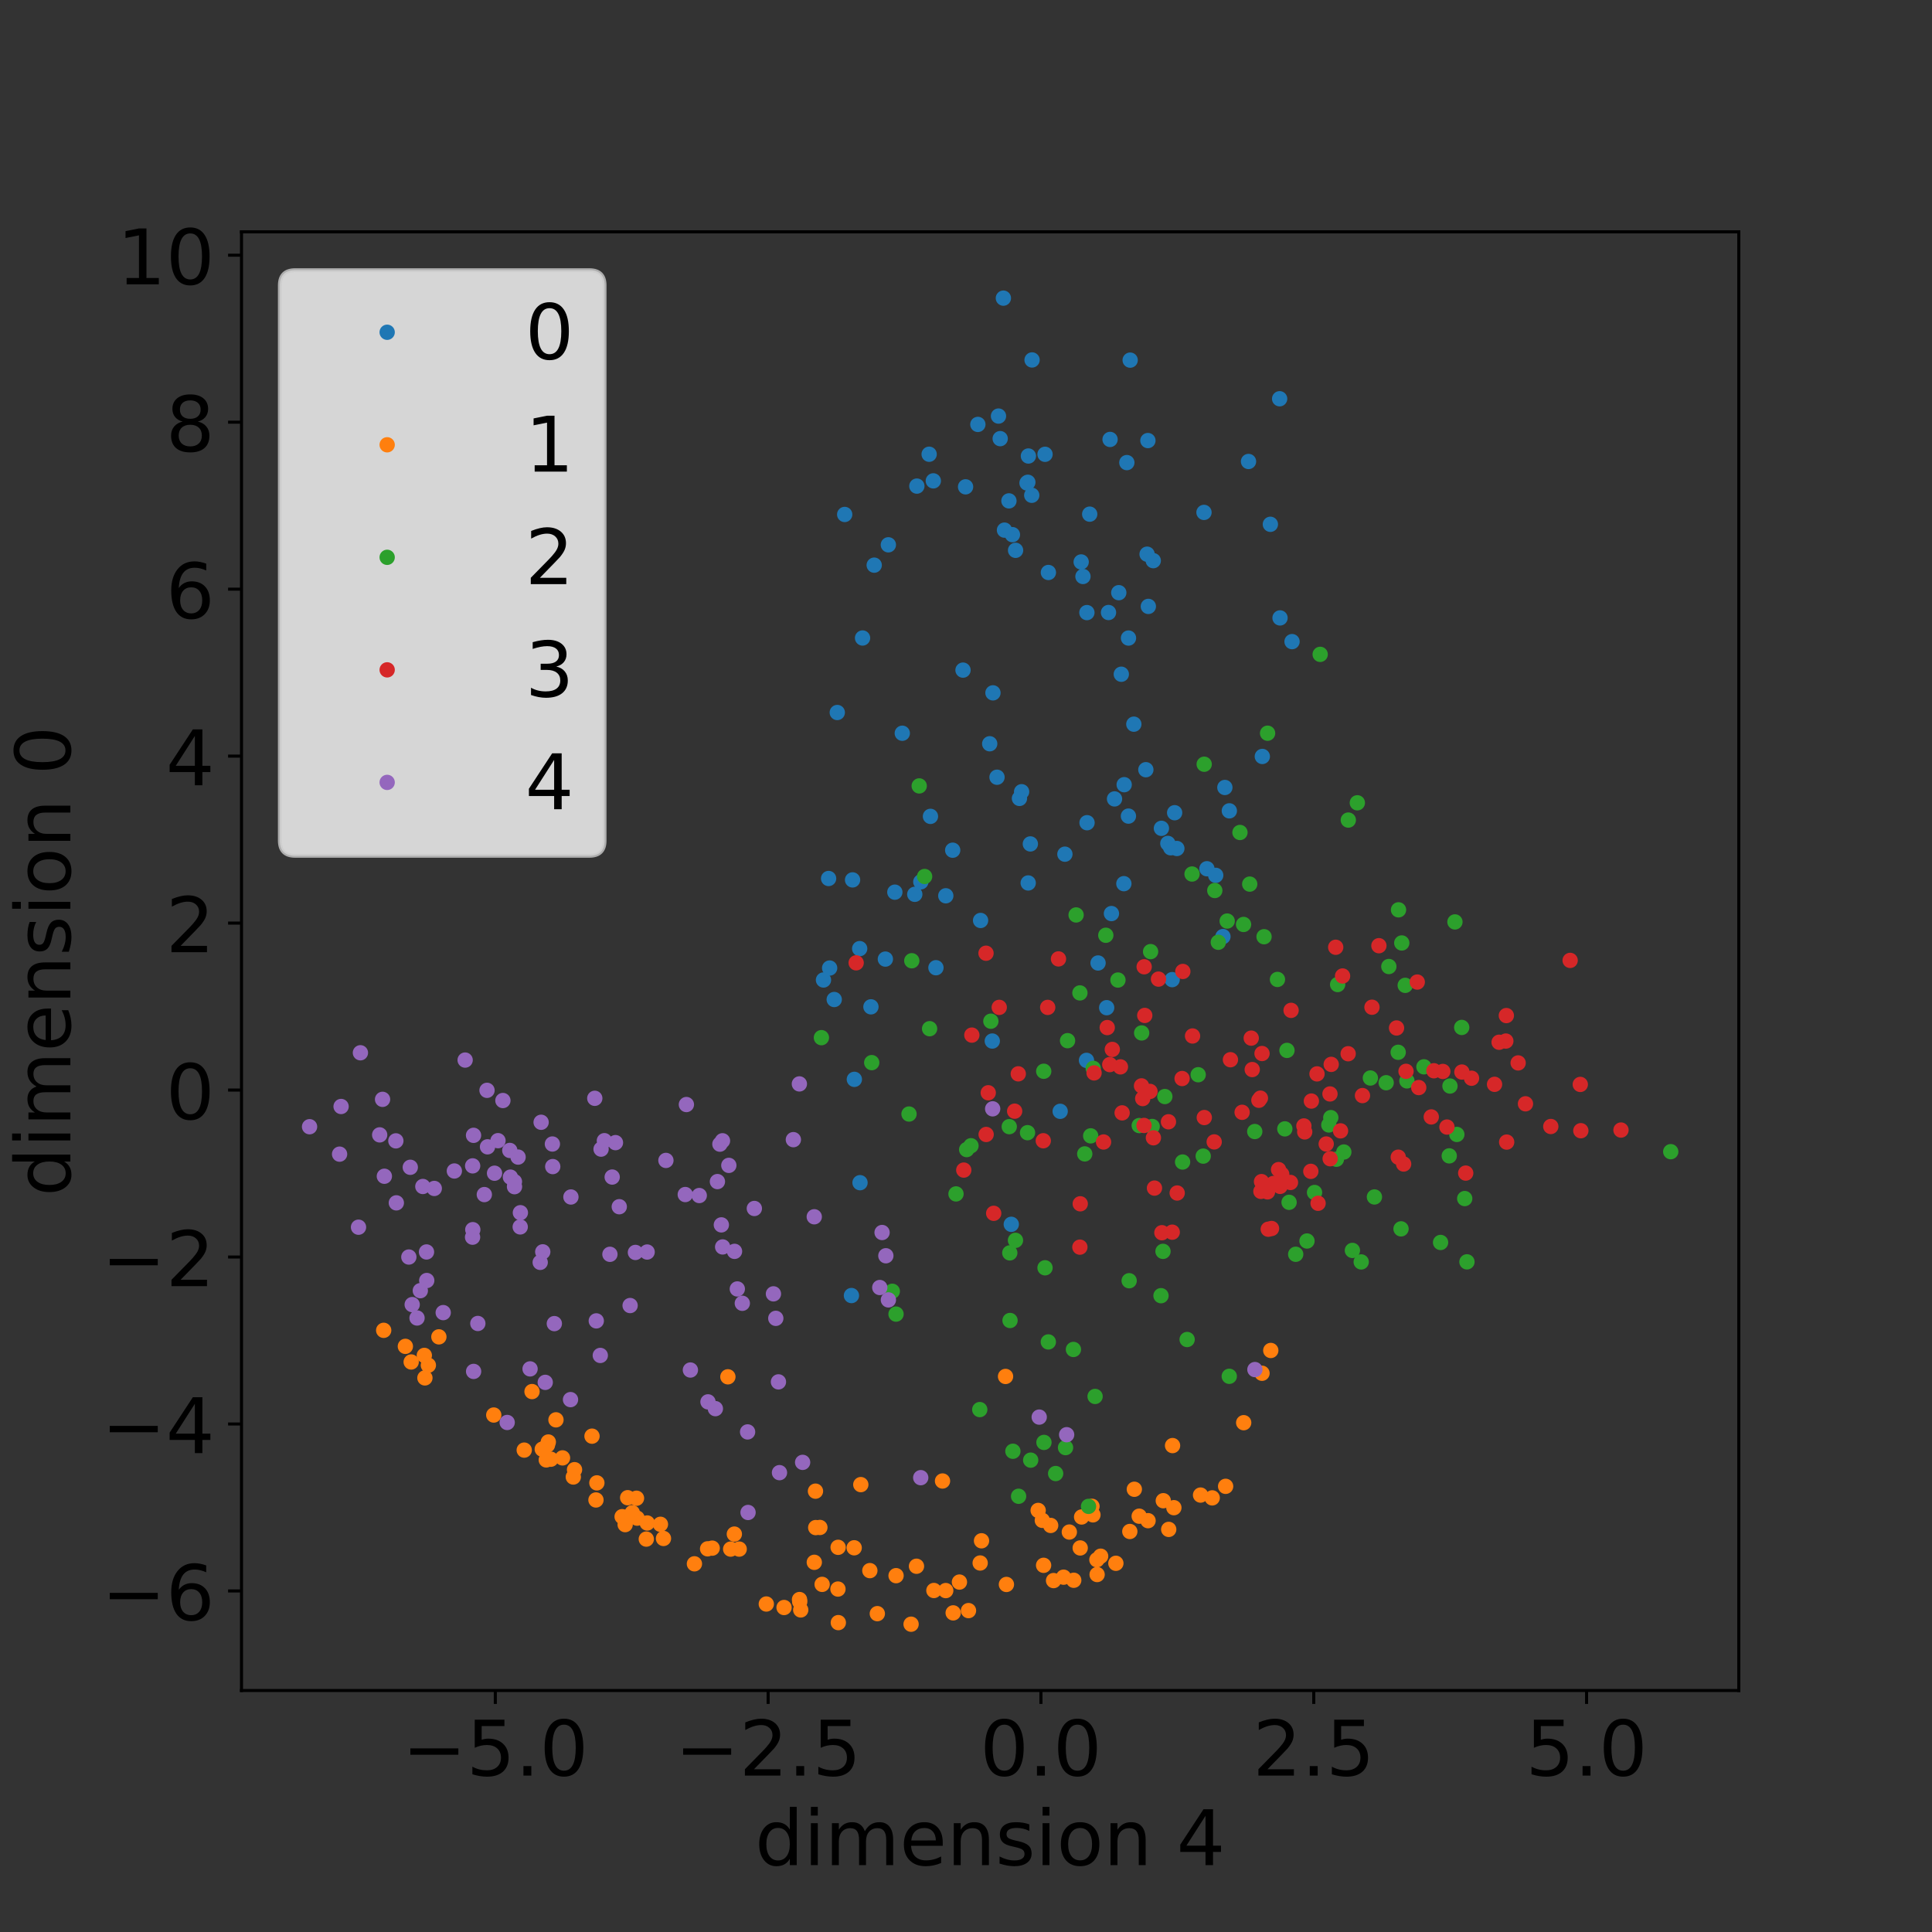 <?xml version="1.0" encoding="utf-8" standalone="no"?>
<!DOCTYPE svg PUBLIC "-//W3C//DTD SVG 1.1//EN"
  "http://www.w3.org/Graphics/SVG/1.1/DTD/svg11.dtd">
<!-- Created with matplotlib (http://matplotlib.org/) -->
<svg height="504pt" version="1.1" viewBox="0 0 504 504" width="504pt" xmlns="http://www.w3.org/2000/svg" xmlns:xlink="http://www.w3.org/1999/xlink">
 <rect x="0" y="0" width="504" height="504" fill="#333333" stroke="none"/>
 <defs>
  <style type="text/css">
*{stroke-linecap:butt;stroke-linejoin:round;}
  </style>
 </defs>
 <g id="figure_1">
  <g id="patch_1">
   <path d="M 0 504 
L 504 504 
L 504 0 
L 0 0 
z
" style="fill:none;"/>
  </g>
  <g id="axes_1">
   <g id="patch_2">
    <path d="M 63 441 
L 453.6 441 
L 453.6 60.48 
L 63 60.48 
z
" style="fill:none;"/>
   </g>
   <g id="matplotlib.axis_1">
    <g id="xtick_1">
     <g id="line2d_1">
      <defs>
       <path d="M 0 0 
L 0 3.5 
" id="m466cb9a30a" style="stroke:#000000;stroke-width:0.8;"/>
      </defs>
      <g>
       <use style="stroke:#000000;stroke-width:0.8;" x="129.212" xlink:href="#m466cb9a30a" y="441"/>
      </g>
     </g>
     <g id="text_1">
      <!-- −5.0 -->
      <defs>
       <path d="M 10.594 35.5 
L 73.188 35.5 
L 73.188 27.203 
L 10.594 27.203 
z
" id="DejaVuSans-2212"/>
       <path d="M 10.797 72.906 
L 49.516 72.906 
L 49.516 64.594 
L 19.828 64.594 
L 19.828 46.734 
Q 21.969 47.469 24.109 47.828 
Q 26.266 48.188 28.422 48.188 
Q 40.625 48.188 47.75 41.5 
Q 54.891 34.812 54.891 23.391 
Q 54.891 11.625 47.562 5.094 
Q 40.234 -1.422 26.906 -1.422 
Q 22.312 -1.422 17.547 -0.641 
Q 12.797 0.141 7.719 1.703 
L 7.719 11.625 
Q 12.109 9.234 16.797 8.062 
Q 21.484 6.891 26.703 6.891 
Q 35.156 6.891 40.078 11.328 
Q 45.016 15.766 45.016 23.391 
Q 45.016 31 40.078 35.438 
Q 35.156 39.891 26.703 39.891 
Q 22.75 39.891 18.812 39.016 
Q 14.891 38.141 10.797 36.281 
z
" id="DejaVuSans-35"/>
       <path d="M 10.688 12.406 
L 21 12.406 
L 21 0 
L 10.688 0 
z
" id="DejaVuSans-2e"/>
       <path d="M 31.781 66.406 
Q 24.172 66.406 20.328 58.906 
Q 16.5 51.422 16.5 36.375 
Q 16.5 21.391 20.328 13.891 
Q 24.172 6.391 31.781 6.391 
Q 39.453 6.391 43.281 13.891 
Q 47.125 21.391 47.125 36.375 
Q 47.125 51.422 43.281 58.906 
Q 39.453 66.406 31.781 66.406 
z
M 31.781 74.219 
Q 44.047 74.219 50.516 64.516 
Q 56.984 54.828 56.984 36.375 
Q 56.984 17.969 50.516 8.266 
Q 44.047 -1.422 31.781 -1.422 
Q 19.531 -1.422 13.062 8.266 
Q 6.594 17.969 6.594 36.375 
Q 6.594 54.828 13.062 64.516 
Q 19.531 74.219 31.781 74.219 
z
" id="DejaVuSans-30"/>
      </defs>
      <g transform="translate(104.929 463.197)scale(0.2 -0.2)">
       <use xlink:href="#DejaVuSans-2212"/>
       <use x="83.789" xlink:href="#DejaVuSans-35"/>
       <use x="147.412" xlink:href="#DejaVuSans-2e"/>
       <use x="179.199" xlink:href="#DejaVuSans-30"/>
      </g>
     </g>
    </g>
    <g id="xtick_2">
     <g id="line2d_2">
      <g>
       <use style="stroke:#000000;stroke-width:0.8;" x="200.381" xlink:href="#m466cb9a30a" y="441"/>
      </g>
     </g>
     <g id="text_2">
      <!-- −2.5 -->
      <defs>
       <path d="M 19.188 8.297 
L 53.609 8.297 
L 53.609 0 
L 7.328 0 
L 7.328 8.297 
Q 12.938 14.109 22.625 23.891 
Q 32.328 33.688 34.812 36.531 
Q 39.547 41.844 41.422 45.531 
Q 43.312 49.219 43.312 52.781 
Q 43.312 58.594 39.234 62.25 
Q 35.156 65.922 28.609 65.922 
Q 23.969 65.922 18.812 64.312 
Q 13.672 62.703 7.812 59.422 
L 7.812 69.391 
Q 13.766 71.781 18.938 73 
Q 24.125 74.219 28.422 74.219 
Q 39.75 74.219 46.484 68.547 
Q 53.219 62.891 53.219 53.422 
Q 53.219 48.922 51.531 44.891 
Q 49.859 40.875 45.406 35.406 
Q 44.188 33.984 37.641 27.219 
Q 31.109 20.453 19.188 8.297 
z
" id="DejaVuSans-32"/>
      </defs>
      <g transform="translate(176.098 463.197)scale(0.2 -0.2)">
       <use xlink:href="#DejaVuSans-2212"/>
       <use x="83.789" xlink:href="#DejaVuSans-32"/>
       <use x="147.412" xlink:href="#DejaVuSans-2e"/>
       <use x="179.199" xlink:href="#DejaVuSans-35"/>
      </g>
     </g>
    </g>
    <g id="xtick_3">
     <g id="line2d_3">
      <g>
       <use style="stroke:#000000;stroke-width:0.8;" x="271.55" xlink:href="#m466cb9a30a" y="441"/>
      </g>
     </g>
     <g id="text_3">
      <!-- 0.0 -->
      <g transform="translate(255.647 463.197)scale(0.2 -0.2)">
       <use xlink:href="#DejaVuSans-30"/>
       <use x="63.623" xlink:href="#DejaVuSans-2e"/>
       <use x="95.41" xlink:href="#DejaVuSans-30"/>
      </g>
     </g>
    </g>
    <g id="xtick_4">
     <g id="line2d_4">
      <g>
       <use style="stroke:#000000;stroke-width:0.8;" x="342.719" xlink:href="#m466cb9a30a" y="441"/>
      </g>
     </g>
     <g id="text_4">
      <!-- 2.5 -->
      <g transform="translate(326.816 463.197)scale(0.2 -0.2)">
       <use xlink:href="#DejaVuSans-32"/>
       <use x="63.623" xlink:href="#DejaVuSans-2e"/>
       <use x="95.41" xlink:href="#DejaVuSans-35"/>
      </g>
     </g>
    </g>
    <g id="xtick_5">
     <g id="line2d_5">
      <g>
       <use style="stroke:#000000;stroke-width:0.8;" x="413.888" xlink:href="#m466cb9a30a" y="441"/>
      </g>
     </g>
     <g id="text_5">
      <!-- 5.0 -->
      <g transform="translate(397.985 463.197)scale(0.2 -0.2)">
       <use xlink:href="#DejaVuSans-35"/>
       <use x="63.623" xlink:href="#DejaVuSans-2e"/>
       <use x="95.41" xlink:href="#DejaVuSans-30"/>
      </g>
     </g>
    </g>
    <g id="text_6">
     <!-- dimension 4 -->
     <defs>
      <path d="M 45.406 46.391 
L 45.406 75.984 
L 54.391 75.984 
L 54.391 0 
L 45.406 0 
L 45.406 8.203 
Q 42.578 3.328 38.25 0.953 
Q 33.938 -1.422 27.875 -1.422 
Q 17.969 -1.422 11.734 6.484 
Q 5.516 14.406 5.516 27.297 
Q 5.516 40.188 11.734 48.094 
Q 17.969 56 27.875 56 
Q 33.938 56 38.25 53.625 
Q 42.578 51.266 45.406 46.391 
z
M 14.797 27.297 
Q 14.797 17.391 18.875 11.75 
Q 22.953 6.109 30.078 6.109 
Q 37.203 6.109 41.297 11.75 
Q 45.406 17.391 45.406 27.297 
Q 45.406 37.203 41.297 42.844 
Q 37.203 48.484 30.078 48.484 
Q 22.953 48.484 18.875 42.844 
Q 14.797 37.203 14.797 27.297 
z
" id="DejaVuSans-64"/>
      <path d="M 9.422 54.688 
L 18.406 54.688 
L 18.406 0 
L 9.422 0 
z
M 9.422 75.984 
L 18.406 75.984 
L 18.406 64.594 
L 9.422 64.594 
z
" id="DejaVuSans-69"/>
      <path d="M 52 44.188 
Q 55.375 50.25 60.062 53.125 
Q 64.75 56 71.094 56 
Q 79.641 56 84.281 50.016 
Q 88.922 44.047 88.922 33.016 
L 88.922 0 
L 79.891 0 
L 79.891 32.719 
Q 79.891 40.578 77.094 44.375 
Q 74.312 48.188 68.609 48.188 
Q 61.625 48.188 57.562 43.547 
Q 53.516 38.922 53.516 30.906 
L 53.516 0 
L 44.484 0 
L 44.484 32.719 
Q 44.484 40.625 41.703 44.406 
Q 38.922 48.188 33.109 48.188 
Q 26.219 48.188 22.156 43.531 
Q 18.109 38.875 18.109 30.906 
L 18.109 0 
L 9.078 0 
L 9.078 54.688 
L 18.109 54.688 
L 18.109 46.188 
Q 21.188 51.219 25.484 53.609 
Q 29.781 56 35.688 56 
Q 41.656 56 45.828 52.969 
Q 50 49.953 52 44.188 
z
" id="DejaVuSans-6d"/>
      <path d="M 56.203 29.594 
L 56.203 25.203 
L 14.891 25.203 
Q 15.484 15.922 20.484 11.062 
Q 25.484 6.203 34.422 6.203 
Q 39.594 6.203 44.453 7.469 
Q 49.312 8.734 54.109 11.281 
L 54.109 2.781 
Q 49.266 0.734 44.188 -0.344 
Q 39.109 -1.422 33.891 -1.422 
Q 20.797 -1.422 13.156 6.188 
Q 5.516 13.812 5.516 26.812 
Q 5.516 40.234 12.766 48.109 
Q 20.016 56 32.328 56 
Q 43.359 56 49.781 48.891 
Q 56.203 41.797 56.203 29.594 
z
M 47.219 32.234 
Q 47.125 39.594 43.094 43.984 
Q 39.062 48.391 32.422 48.391 
Q 24.906 48.391 20.391 44.141 
Q 15.875 39.891 15.188 32.172 
z
" id="DejaVuSans-65"/>
      <path d="M 54.891 33.016 
L 54.891 0 
L 45.906 0 
L 45.906 32.719 
Q 45.906 40.484 42.875 44.328 
Q 39.844 48.188 33.797 48.188 
Q 26.516 48.188 22.312 43.547 
Q 18.109 38.922 18.109 30.906 
L 18.109 0 
L 9.078 0 
L 9.078 54.688 
L 18.109 54.688 
L 18.109 46.188 
Q 21.344 51.125 25.703 53.562 
Q 30.078 56 35.797 56 
Q 45.219 56 50.047 50.172 
Q 54.891 44.344 54.891 33.016 
z
" id="DejaVuSans-6e"/>
      <path d="M 44.281 53.078 
L 44.281 44.578 
Q 40.484 46.531 36.375 47.5 
Q 32.281 48.484 27.875 48.484 
Q 21.188 48.484 17.844 46.438 
Q 14.5 44.391 14.5 40.281 
Q 14.5 37.156 16.891 35.375 
Q 19.281 33.594 26.516 31.984 
L 29.594 31.297 
Q 39.156 29.25 43.188 25.516 
Q 47.219 21.781 47.219 15.094 
Q 47.219 7.469 41.188 3.016 
Q 35.156 -1.422 24.609 -1.422 
Q 20.219 -1.422 15.453 -0.562 
Q 10.688 0.297 5.422 2 
L 5.422 11.281 
Q 10.406 8.688 15.234 7.391 
Q 20.062 6.109 24.812 6.109 
Q 31.156 6.109 34.562 8.281 
Q 37.984 10.453 37.984 14.406 
Q 37.984 18.062 35.516 20.016 
Q 33.062 21.969 24.703 23.781 
L 21.578 24.516 
Q 13.234 26.266 9.516 29.906 
Q 5.812 33.547 5.812 39.891 
Q 5.812 47.609 11.281 51.797 
Q 16.75 56 26.812 56 
Q 31.781 56 36.172 55.266 
Q 40.578 54.547 44.281 53.078 
z
" id="DejaVuSans-73"/>
      <path d="M 30.609 48.391 
Q 23.391 48.391 19.188 42.75 
Q 14.984 37.109 14.984 27.297 
Q 14.984 17.484 19.156 11.844 
Q 23.344 6.203 30.609 6.203 
Q 37.797 6.203 41.984 11.859 
Q 46.188 17.531 46.188 27.297 
Q 46.188 37.016 41.984 42.703 
Q 37.797 48.391 30.609 48.391 
z
M 30.609 56 
Q 42.328 56 49.016 48.375 
Q 55.719 40.766 55.719 27.297 
Q 55.719 13.875 49.016 6.219 
Q 42.328 -1.422 30.609 -1.422 
Q 18.844 -1.422 12.172 6.219 
Q 5.516 13.875 5.516 27.297 
Q 5.516 40.766 12.172 48.375 
Q 18.844 56 30.609 56 
z
" id="DejaVuSans-6f"/>
      <path id="DejaVuSans-20"/>
      <path d="M 37.797 64.312 
L 12.891 25.391 
L 37.797 25.391 
z
M 35.203 72.906 
L 47.609 72.906 
L 47.609 25.391 
L 58.016 25.391 
L 58.016 17.188 
L 47.609 17.188 
L 47.609 0 
L 37.797 0 
L 37.797 17.188 
L 4.891 17.188 
L 4.891 26.703 
z
" id="DejaVuSans-34"/>
     </defs>
     <g transform="translate(196.958 486.553)scale(0.2 -0.2)">
      <use xlink:href="#DejaVuSans-64"/>
      <use x="63.477" xlink:href="#DejaVuSans-69"/>
      <use x="91.26" xlink:href="#DejaVuSans-6d"/>
      <use x="188.672" xlink:href="#DejaVuSans-65"/>
      <use x="250.195" xlink:href="#DejaVuSans-6e"/>
      <use x="313.574" xlink:href="#DejaVuSans-73"/>
      <use x="365.674" xlink:href="#DejaVuSans-69"/>
      <use x="393.457" xlink:href="#DejaVuSans-6f"/>
      <use x="454.639" xlink:href="#DejaVuSans-6e"/>
      <use x="518.018" xlink:href="#DejaVuSans-20"/>
      <use x="549.805" xlink:href="#DejaVuSans-34"/>
     </g>
    </g>
   </g>
   <g id="matplotlib.axis_2">
    <g id="ytick_1">
     <g id="line2d_6">
      <defs>
       <path d="M 0 0 
L -3.5 0 
" id="m884362d821" style="stroke:#000000;stroke-width:0.8;"/>
      </defs>
      <g>
       <use style="stroke:#000000;stroke-width:0.8;" x="63" xlink:href="#m884362d821" y="415.029"/>
      </g>
     </g>
     <g id="text_7">
      <!-- −6 -->
      <defs>
       <path d="M 33.016 40.375 
Q 26.375 40.375 22.484 35.828 
Q 18.609 31.297 18.609 23.391 
Q 18.609 15.531 22.484 10.953 
Q 26.375 6.391 33.016 6.391 
Q 39.656 6.391 43.531 10.953 
Q 47.406 15.531 47.406 23.391 
Q 47.406 31.297 43.531 35.828 
Q 39.656 40.375 33.016 40.375 
z
M 52.594 71.297 
L 52.594 62.312 
Q 48.875 64.062 45.094 64.984 
Q 41.312 65.922 37.594 65.922 
Q 27.828 65.922 22.672 59.328 
Q 17.531 52.734 16.797 39.406 
Q 19.672 43.656 24.016 45.922 
Q 28.375 48.188 33.594 48.188 
Q 44.578 48.188 50.953 41.516 
Q 57.328 34.859 57.328 23.391 
Q 57.328 12.156 50.688 5.359 
Q 44.047 -1.422 33.016 -1.422 
Q 20.359 -1.422 13.672 8.266 
Q 6.984 17.969 6.984 36.375 
Q 6.984 53.656 15.188 63.938 
Q 23.391 74.219 37.203 74.219 
Q 40.922 74.219 44.703 73.484 
Q 48.484 72.75 52.594 71.297 
z
" id="DejaVuSans-36"/>
      </defs>
      <g transform="translate(26.516 422.628)scale(0.2 -0.2)">
       <use xlink:href="#DejaVuSans-2212"/>
       <use x="83.789" xlink:href="#DejaVuSans-36"/>
      </g>
     </g>
    </g>
    <g id="ytick_2">
     <g id="line2d_7">
      <g>
       <use style="stroke:#000000;stroke-width:0.8;" x="63" xlink:href="#m884362d821" y="371.473"/>
      </g>
     </g>
     <g id="text_8">
      <!-- −4 -->
      <g transform="translate(26.516 379.071)scale(0.2 -0.2)">
       <use xlink:href="#DejaVuSans-2212"/>
       <use x="83.789" xlink:href="#DejaVuSans-34"/>
      </g>
     </g>
    </g>
    <g id="ytick_3">
     <g id="line2d_8">
      <g>
       <use style="stroke:#000000;stroke-width:0.8;" x="63" xlink:href="#m884362d821" y="327.916"/>
      </g>
     </g>
     <g id="text_9">
      <!-- −2 -->
      <g transform="translate(26.516 335.515)scale(0.2 -0.2)">
       <use xlink:href="#DejaVuSans-2212"/>
       <use x="83.789" xlink:href="#DejaVuSans-32"/>
      </g>
     </g>
    </g>
    <g id="ytick_4">
     <g id="line2d_9">
      <g>
       <use style="stroke:#000000;stroke-width:0.8;" x="63" xlink:href="#m884362d821" y="284.36"/>
      </g>
     </g>
     <g id="text_10">
      <!-- 0 -->
      <g transform="translate(43.275 291.959)scale(0.2 -0.2)">
       <use xlink:href="#DejaVuSans-30"/>
      </g>
     </g>
    </g>
    <g id="ytick_5">
     <g id="line2d_10">
      <g>
       <use style="stroke:#000000;stroke-width:0.8;" x="63" xlink:href="#m884362d821" y="240.804"/>
      </g>
     </g>
     <g id="text_11">
      <!-- 2 -->
      <g transform="translate(43.275 248.402)scale(0.2 -0.2)">
       <use xlink:href="#DejaVuSans-32"/>
      </g>
     </g>
    </g>
    <g id="ytick_6">
     <g id="line2d_11">
      <g>
       <use style="stroke:#000000;stroke-width:0.8;" x="63" xlink:href="#m884362d821" y="197.247"/>
      </g>
     </g>
     <g id="text_12">
      <!-- 4 -->
      <g transform="translate(43.275 204.846)scale(0.2 -0.2)">
       <use xlink:href="#DejaVuSans-34"/>
      </g>
     </g>
    </g>
    <g id="ytick_7">
     <g id="line2d_12">
      <g>
       <use style="stroke:#000000;stroke-width:0.8;" x="63" xlink:href="#m884362d821" y="153.691"/>
      </g>
     </g>
     <g id="text_13">
      <!-- 6 -->
      <g transform="translate(43.275 161.29)scale(0.2 -0.2)">
       <use xlink:href="#DejaVuSans-36"/>
      </g>
     </g>
    </g>
    <g id="ytick_8">
     <g id="line2d_13">
      <g>
       <use style="stroke:#000000;stroke-width:0.8;" x="63" xlink:href="#m884362d821" y="110.135"/>
      </g>
     </g>
     <g id="text_14">
      <!-- 8 -->
      <defs>
       <path d="M 31.781 34.625 
Q 24.75 34.625 20.719 30.859 
Q 16.703 27.094 16.703 20.516 
Q 16.703 13.922 20.719 10.156 
Q 24.75 6.391 31.781 6.391 
Q 38.812 6.391 42.859 10.172 
Q 46.922 13.969 46.922 20.516 
Q 46.922 27.094 42.891 30.859 
Q 38.875 34.625 31.781 34.625 
z
M 21.922 38.812 
Q 15.578 40.375 12.031 44.719 
Q 8.5 49.078 8.5 55.328 
Q 8.5 64.062 14.719 69.141 
Q 20.953 74.219 31.781 74.219 
Q 42.672 74.219 48.875 69.141 
Q 55.078 64.062 55.078 55.328 
Q 55.078 49.078 51.531 44.719 
Q 48 40.375 41.703 38.812 
Q 48.828 37.156 52.797 32.312 
Q 56.781 27.484 56.781 20.516 
Q 56.781 9.906 50.312 4.234 
Q 43.844 -1.422 31.781 -1.422 
Q 19.734 -1.422 13.25 4.234 
Q 6.781 9.906 6.781 20.516 
Q 6.781 27.484 10.781 32.312 
Q 14.797 37.156 21.922 38.812 
z
M 18.312 54.391 
Q 18.312 48.734 21.844 45.562 
Q 25.391 42.391 31.781 42.391 
Q 38.141 42.391 41.719 45.562 
Q 45.312 48.734 45.312 54.391 
Q 45.312 60.062 41.719 63.234 
Q 38.141 66.406 31.781 66.406 
Q 25.391 66.406 21.844 63.234 
Q 18.312 60.062 18.312 54.391 
z
" id="DejaVuSans-38"/>
      </defs>
      <g transform="translate(43.275 117.733)scale(0.2 -0.2)">
       <use xlink:href="#DejaVuSans-38"/>
      </g>
     </g>
    </g>
    <g id="ytick_9">
     <g id="line2d_14">
      <g>
       <use style="stroke:#000000;stroke-width:0.8;" x="63" xlink:href="#m884362d821" y="66.578"/>
      </g>
     </g>
     <g id="text_15">
      <!-- 10 -->
      <defs>
       <path d="M 12.406 8.297 
L 28.516 8.297 
L 28.516 63.922 
L 10.984 60.406 
L 10.984 69.391 
L 28.422 72.906 
L 38.281 72.906 
L 38.281 8.297 
L 54.391 8.297 
L 54.391 0 
L 12.406 0 
z
" id="DejaVuSans-31"/>
      </defs>
      <g transform="translate(30.55 74.177)scale(0.2 -0.2)">
       <use xlink:href="#DejaVuSans-31"/>
       <use x="63.623" xlink:href="#DejaVuSans-30"/>
      </g>
     </g>
    </g>
    <g id="text_16">
     <!-- dimension 0 -->
     <g transform="translate(18.356 312.082)rotate(-90)scale(0.2 -0.2)">
      <use xlink:href="#DejaVuSans-64"/>
      <use x="63.477" xlink:href="#DejaVuSans-69"/>
      <use x="91.26" xlink:href="#DejaVuSans-6d"/>
      <use x="188.672" xlink:href="#DejaVuSans-65"/>
      <use x="250.195" xlink:href="#DejaVuSans-6e"/>
      <use x="313.574" xlink:href="#DejaVuSans-73"/>
      <use x="365.674" xlink:href="#DejaVuSans-69"/>
      <use x="393.457" xlink:href="#DejaVuSans-6f"/>
      <use x="454.639" xlink:href="#DejaVuSans-6e"/>
      <use x="518.018" xlink:href="#DejaVuSans-20"/>
      <use x="549.805" xlink:href="#DejaVuSans-30"/>
     </g>
    </g>
   </g>
   <g id="line2d_15">
    <defs>
     <path d="M 0 1.5 
C 0.398 1.5 0.779 1.342 1.061 1.061 
C 1.342 0.779 1.5 0.398 1.5 0 
C 1.5 -0.398 1.342 -0.779 1.061 -1.061 
C 0.779 -1.342 0.398 -1.5 0 -1.5 
C -0.398 -1.5 -0.779 -1.342 -1.061 -1.061 
C -1.342 -0.779 -1.5 -0.398 -1.5 0 
C -1.5 0.398 -1.342 0.779 -1.061 1.061 
C -0.779 1.342 -0.398 1.5 0 1.5 
z
" id="mf001e3fa77" style="stroke:#1f77b4;"/>
    </defs>
    <g clip-path="url(#pe631e7ec38)">
     <use style="fill:#1f77b4;stroke:#1f77b4;" x="240.211" xlink:href="#mf001e3fa77" y="230.046"/>
     <use style="fill:#1f77b4;stroke:#1f77b4;" x="267.919" xlink:href="#mf001e3fa77" y="125.998"/>
     <use style="fill:#1f77b4;stroke:#1f77b4;" x="244.158" xlink:href="#mf001e3fa77" y="252.449"/>
     <use style="fill:#1f77b4;stroke:#1f77b4;" x="288.696" xlink:href="#mf001e3fa77" y="262.876"/>
     <use style="fill:#1f77b4;stroke:#1f77b4;" x="231.747" xlink:href="#mf001e3fa77" y="142.127"/>
     <use style="fill:#1f77b4;stroke:#1f77b4;" x="264.934" xlink:href="#mf001e3fa77" y="143.562"/>
     <use style="fill:#1f77b4;stroke:#1f77b4;" x="293.959" xlink:href="#mf001e3fa77" y="120.678"/>
     <use style="fill:#1f77b4;stroke:#1f77b4;" x="258.857" xlink:href="#mf001e3fa77" y="271.577"/>
     <use style="fill:#1f77b4;stroke:#1f77b4;" x="337.055" xlink:href="#mf001e3fa77" y="167.378"/>
     <use style="fill:#1f77b4;stroke:#1f77b4;" x="251.888" xlink:href="#mf001e3fa77" y="127"/>
     <use style="fill:#1f77b4;stroke:#1f77b4;" x="242.727" xlink:href="#mf001e3fa77" y="212.965"/>
     <use style="fill:#1f77b4;stroke:#1f77b4;" x="230.966" xlink:href="#mf001e3fa77" y="250.197"/>
     <use style="fill:#1f77b4;stroke:#1f77b4;" x="293.264" xlink:href="#mf001e3fa77" y="204.701"/>
     <use style="fill:#1f77b4;stroke:#1f77b4;" x="284.27" xlink:href="#mf001e3fa77" y="134.127"/>
     <use style="fill:#1f77b4;stroke:#1f77b4;" x="268.134" xlink:href="#mf001e3fa77" y="125.81"/>
     <use style="fill:#1f77b4;stroke:#1f77b4;" x="283.577" xlink:href="#mf001e3fa77" y="214.621"/>
     <use style="fill:#1f77b4;stroke:#1f77b4;" x="331.402" xlink:href="#mf001e3fa77" y="136.774"/>
     <use style="fill:#1f77b4;stroke:#1f77b4;" x="222.115" xlink:href="#mf001e3fa77" y="337.969"/>
     <use style="fill:#1f77b4;stroke:#1f77b4;" x="299.568" xlink:href="#mf001e3fa77" y="158.193"/>
     <use style="fill:#1f77b4;stroke:#1f77b4;" x="222.873" xlink:href="#mf001e3fa77" y="281.57"/>
     <use style="fill:#1f77b4;stroke:#1f77b4;" x="273.495" xlink:href="#mf001e3fa77" y="149.343"/>
     <use style="fill:#1f77b4;stroke:#1f77b4;" x="217.624" xlink:href="#mf001e3fa77" y="260.742"/>
     <use style="fill:#1f77b4;stroke:#1f77b4;" x="302.978" xlink:href="#mf001e3fa77" y="216.085"/>
     <use style="fill:#1f77b4;stroke:#1f77b4;" x="282.046" xlink:href="#mf001e3fa77" y="146.595"/>
     <use style="fill:#1f77b4;stroke:#1f77b4;" x="258.185" xlink:href="#mf001e3fa77" y="194.024"/>
     <use style="fill:#1f77b4;stroke:#1f77b4;" x="262.037" xlink:href="#mf001e3fa77" y="138.292"/>
     <use style="fill:#1f77b4;stroke:#1f77b4;" x="265.945" xlink:href="#mf001e3fa77" y="208.283"/>
     <use style="fill:#1f77b4;stroke:#1f77b4;" x="218.422" xlink:href="#mf001e3fa77" y="185.872"/>
     <use style="fill:#1f77b4;stroke:#1f77b4;" x="304.654" xlink:href="#mf001e3fa77" y="220.022"/>
     <use style="fill:#1f77b4;stroke:#1f77b4;" x="246.728" xlink:href="#mf001e3fa77" y="233.682"/>
     <use style="fill:#1f77b4;stroke:#1f77b4;" x="220.354" xlink:href="#mf001e3fa77" y="134.207"/>
     <use style="fill:#1f77b4;stroke:#1f77b4;" x="314.849" xlink:href="#mf001e3fa77" y="226.628"/>
     <use style="fill:#1f77b4;stroke:#1f77b4;" x="300.852" xlink:href="#mf001e3fa77" y="146.259"/>
     <use style="fill:#1f77b4;stroke:#1f77b4;" x="216.427" xlink:href="#mf001e3fa77" y="252.53"/>
     <use style="fill:#1f77b4;stroke:#1f77b4;" x="319.03" xlink:href="#mf001e3fa77" y="244.327"/>
     <use style="fill:#1f77b4;stroke:#1f77b4;" x="222.409" xlink:href="#mf001e3fa77" y="229.539"/>
     <use style="fill:#1f77b4;stroke:#1f77b4;" x="269.15" xlink:href="#mf001e3fa77" y="129.204"/>
     <use style="fill:#1f77b4;stroke:#1f77b4;" x="266.508" xlink:href="#mf001e3fa77" y="206.539"/>
     <use style="fill:#1f77b4;stroke:#1f77b4;" x="319.53" xlink:href="#mf001e3fa77" y="205.428"/>
     <use style="fill:#1f77b4;stroke:#1f77b4;" x="242.385" xlink:href="#mf001e3fa77" y="118.497"/>
     <use style="fill:#1f77b4;stroke:#1f77b4;" x="268.279" xlink:href="#mf001e3fa77" y="118.957"/>
     <use style="fill:#1f77b4;stroke:#1f77b4;" x="224.355" xlink:href="#mf001e3fa77" y="308.527"/>
     <use style="fill:#1f77b4;stroke:#1f77b4;" x="291.857" xlink:href="#mf001e3fa77" y="154.612"/>
     <use style="fill:#1f77b4;stroke:#1f77b4;" x="294.391" xlink:href="#mf001e3fa77" y="166.448"/>
     <use style="fill:#1f77b4;stroke:#1f77b4;" x="214.821" xlink:href="#mf001e3fa77" y="255.65"/>
     <use style="fill:#1f77b4;stroke:#1f77b4;" x="260.091" xlink:href="#mf001e3fa77" y="202.756"/>
     <use style="fill:#1f77b4;stroke:#1f77b4;" x="295.782" xlink:href="#mf001e3fa77" y="188.914"/>
     <use style="fill:#1f77b4;stroke:#1f77b4;" x="228.054" xlink:href="#mf001e3fa77" y="147.431"/>
     <use style="fill:#1f77b4;stroke:#1f77b4;" x="283.433" xlink:href="#mf001e3fa77" y="276.617"/>
     <use style="fill:#1f77b4;stroke:#1f77b4;" x="305.785" xlink:href="#mf001e3fa77" y="255.555"/>
     <use style="fill:#1f77b4;stroke:#1f77b4;" x="235.38" xlink:href="#mf001e3fa77" y="191.28"/>
     <use style="fill:#1f77b4;stroke:#1f77b4;" x="238.637" xlink:href="#mf001e3fa77" y="233.3"/>
     <use style="fill:#1f77b4;stroke:#1f77b4;" x="333.818" xlink:href="#mf001e3fa77" y="104.023"/>
     <use style="fill:#1f77b4;stroke:#1f77b4;" x="255.096" xlink:href="#mf001e3fa77" y="110.719"/>
     <use style="fill:#1f77b4;stroke:#1f77b4;" x="264.113" xlink:href="#mf001e3fa77" y="139.473"/>
     <use style="fill:#1f77b4;stroke:#1f77b4;" x="306.428" xlink:href="#mf001e3fa77" y="212.014"/>
     <use style="fill:#1f77b4;stroke:#1f77b4;" x="320.697" xlink:href="#mf001e3fa77" y="211.524"/>
     <use style="fill:#1f77b4;stroke:#1f77b4;" x="283.539" xlink:href="#mf001e3fa77" y="159.807"/>
     <use style="fill:#1f77b4;stroke:#1f77b4;" x="261.751" xlink:href="#mf001e3fa77" y="77.776"/>
     <use style="fill:#1f77b4;stroke:#1f77b4;" x="314.084" xlink:href="#mf001e3fa77" y="133.672"/>
     <use style="fill:#1f77b4;stroke:#1f77b4;" x="307.008" xlink:href="#mf001e3fa77" y="221.343"/>
     <use style="fill:#1f77b4;stroke:#1f77b4;" x="325.7" xlink:href="#mf001e3fa77" y="120.385"/>
     <use style="fill:#1f77b4;stroke:#1f77b4;" x="227.2" xlink:href="#mf001e3fa77" y="262.652"/>
     <use style="fill:#1f77b4;stroke:#1f77b4;" x="277.8" xlink:href="#mf001e3fa77" y="222.828"/>
     <use style="fill:#1f77b4;stroke:#1f77b4;" x="251.221" xlink:href="#mf001e3fa77" y="174.813"/>
     <use style="fill:#1f77b4;stroke:#1f77b4;" x="225.015" xlink:href="#mf001e3fa77" y="166.434"/>
     <use style="fill:#1f77b4;stroke:#1f77b4;" x="298.918" xlink:href="#mf001e3fa77" y="200.793"/>
     <use style="fill:#1f77b4;stroke:#1f77b4;" x="260.92" xlink:href="#mf001e3fa77" y="114.428"/>
     <use style="fill:#1f77b4;stroke:#1f77b4;" x="263.199" xlink:href="#mf001e3fa77" y="130.663"/>
     <use style="fill:#1f77b4;stroke:#1f77b4;" x="293.181" xlink:href="#mf001e3fa77" y="230.522"/>
     <use style="fill:#1f77b4;stroke:#1f77b4;" x="239.18" xlink:href="#mf001e3fa77" y="126.808"/>
     <use style="fill:#1f77b4;stroke:#1f77b4;" x="305.406" xlink:href="#mf001e3fa77" y="221.16"/>
     <use style="fill:#1f77b4;stroke:#1f77b4;" x="224.263" xlink:href="#mf001e3fa77" y="247.468"/>
     <use style="fill:#1f77b4;stroke:#1f77b4;" x="282.51" xlink:href="#mf001e3fa77" y="150.385"/>
     <use style="fill:#1f77b4;stroke:#1f77b4;" x="289.177" xlink:href="#mf001e3fa77" y="159.785"/>
     <use style="fill:#1f77b4;stroke:#1f77b4;" x="329.302" xlink:href="#mf001e3fa77" y="197.337"/>
     <use style="fill:#1f77b4;stroke:#1f77b4;" x="272.618" xlink:href="#mf001e3fa77" y="118.512"/>
     <use style="fill:#1f77b4;stroke:#1f77b4;" x="292.513" xlink:href="#mf001e3fa77" y="175.887"/>
     <use style="fill:#1f77b4;stroke:#1f77b4;" x="294.827" xlink:href="#mf001e3fa77" y="93.948"/>
     <use style="fill:#1f77b4;stroke:#1f77b4;" x="276.57" xlink:href="#mf001e3fa77" y="289.91"/>
     <use style="fill:#1f77b4;stroke:#1f77b4;" x="289.583" xlink:href="#mf001e3fa77" y="114.636"/>
     <use style="fill:#1f77b4;stroke:#1f77b4;" x="259.032" xlink:href="#mf001e3fa77" y="180.744"/>
     <use style="fill:#1f77b4;stroke:#1f77b4;" x="243.474" xlink:href="#mf001e3fa77" y="125.443"/>
     <use style="fill:#1f77b4;stroke:#1f77b4;" x="289.942" xlink:href="#mf001e3fa77" y="238.319"/>
     <use style="fill:#1f77b4;stroke:#1f77b4;" x="233.437" xlink:href="#mf001e3fa77" y="232.741"/>
     <use style="fill:#1f77b4;stroke:#1f77b4;" x="317.143" xlink:href="#mf001e3fa77" y="228.35"/>
     <use style="fill:#1f77b4;stroke:#1f77b4;" x="260.476" xlink:href="#mf001e3fa77" y="108.54"/>
     <use style="fill:#1f77b4;stroke:#1f77b4;" x="268.226" xlink:href="#mf001e3fa77" y="230.336"/>
     <use style="fill:#1f77b4;stroke:#1f77b4;" x="268.788" xlink:href="#mf001e3fa77" y="220.154"/>
     <use style="fill:#1f77b4;stroke:#1f77b4;" x="269.235" xlink:href="#mf001e3fa77" y="93.9"/>
     <use style="fill:#1f77b4;stroke:#1f77b4;" x="286.452" xlink:href="#mf001e3fa77" y="251.212"/>
     <use style="fill:#1f77b4;stroke:#1f77b4;" x="216.159" xlink:href="#mf001e3fa77" y="229.173"/>
     <use style="fill:#1f77b4;stroke:#1f77b4;" x="299.454" xlink:href="#mf001e3fa77" y="114.93"/>
     <use style="fill:#1f77b4;stroke:#1f77b4;" x="299.24" xlink:href="#mf001e3fa77" y="144.569"/>
     <use style="fill:#1f77b4;stroke:#1f77b4;" x="290.745" xlink:href="#mf001e3fa77" y="208.412"/>
     <use style="fill:#1f77b4;stroke:#1f77b4;" x="263.813" xlink:href="#mf001e3fa77" y="319.387"/>
     <use style="fill:#1f77b4;stroke:#1f77b4;" x="294.375" xlink:href="#mf001e3fa77" y="212.895"/>
     <use style="fill:#1f77b4;stroke:#1f77b4;" x="255.804" xlink:href="#mf001e3fa77" y="240.12"/>
     <use style="fill:#1f77b4;stroke:#1f77b4;" x="248.529" xlink:href="#mf001e3fa77" y="221.792"/>
     <use style="fill:#1f77b4;stroke:#1f77b4;" x="333.921" xlink:href="#mf001e3fa77" y="161.194"/>
    </g>
   </g>
   <g id="line2d_16">
    <defs>
     <path d="M 0 1.5 
C 0.398 1.5 0.779 1.342 1.061 1.061 
C 1.342 0.779 1.5 0.398 1.5 0 
C 1.5 -0.398 1.342 -0.779 1.061 -1.061 
C 0.779 -1.342 0.398 -1.5 0 -1.5 
C -0.398 -1.5 -0.779 -1.342 -1.061 -1.061 
C -1.342 -0.779 -1.5 -0.398 -1.5 0 
C -1.5 0.398 -1.342 0.779 -1.061 1.061 
C -0.779 1.342 -0.398 1.5 0 1.5 
z
" id="ma8d4324d82" style="stroke:#ff7f0e;"/>
    </defs>
    <g clip-path="url(#pe631e7ec38)">
     <use style="fill:#ff7f0e;stroke:#ff7f0e;" x="304.882" xlink:href="#ma8d4324d82" y="398.974"/>
     <use style="fill:#ff7f0e;stroke:#ff7f0e;" x="299.494" xlink:href="#ma8d4324d82" y="396.697"/>
     <use style="fill:#ff7f0e;stroke:#ff7f0e;" x="145.034" xlink:href="#ma8d4324d82" y="370.392"/>
     <use style="fill:#ff7f0e;stroke:#ff7f0e;" x="228.867" xlink:href="#ma8d4324d82" y="420.952"/>
     <use style="fill:#ff7f0e;stroke:#ff7f0e;" x="149.559" xlink:href="#ma8d4324d82" y="385.308"/>
     <use style="fill:#ff7f0e;stroke:#ff7f0e;" x="212.733" xlink:href="#ma8d4324d82" y="388.998"/>
     <use style="fill:#ff7f0e;stroke:#ff7f0e;" x="192.833" xlink:href="#ma8d4324d82" y="404.112"/>
     <use style="fill:#ff7f0e;stroke:#ff7f0e;" x="199.904" xlink:href="#ma8d4324d82" y="418.436"/>
     <use style="fill:#ff7f0e;stroke:#ff7f0e;" x="163.737" xlink:href="#ma8d4324d82" y="390.705"/>
     <use style="fill:#ff7f0e;stroke:#ff7f0e;" x="331.507" xlink:href="#ma8d4324d82" y="352.298"/>
     <use style="fill:#ff7f0e;stroke:#ff7f0e;" x="243.625" xlink:href="#ma8d4324d82" y="414.911"/>
     <use style="fill:#ff7f0e;stroke:#ff7f0e;" x="270.826" xlink:href="#ma8d4324d82" y="394.026"/>
     <use style="fill:#ff7f0e;stroke:#ff7f0e;" x="280.108" xlink:href="#ma8d4324d82" y="412.242"/>
     <use style="fill:#ff7f0e;stroke:#ff7f0e;" x="218.694" xlink:href="#ma8d4324d82" y="423.291"/>
     <use style="fill:#ff7f0e;stroke:#ff7f0e;" x="305.886" xlink:href="#ma8d4324d82" y="377.109"/>
     <use style="fill:#ff7f0e;stroke:#ff7f0e;" x="142.505" xlink:href="#ma8d4324d82" y="380.85"/>
     <use style="fill:#ff7f0e;stroke:#ff7f0e;" x="166.046" xlink:href="#ma8d4324d82" y="390.842"/>
     <use style="fill:#ff7f0e;stroke:#ff7f0e;" x="189.883" xlink:href="#ma8d4324d82" y="359.169"/>
     <use style="fill:#ff7f0e;stroke:#ff7f0e;" x="237.675" xlink:href="#ma8d4324d82" y="423.704"/>
     <use style="fill:#ff7f0e;stroke:#ff7f0e;" x="107.264" xlink:href="#ma8d4324d82" y="355.297"/>
     <use style="fill:#ff7f0e;stroke:#ff7f0e;" x="297.181" xlink:href="#ma8d4324d82" y="395.527"/>
     <use style="fill:#ff7f0e;stroke:#ff7f0e;" x="262.315" xlink:href="#ma8d4324d82" y="359.072"/>
     <use style="fill:#ff7f0e;stroke:#ff7f0e;" x="303.468" xlink:href="#ma8d4324d82" y="391.489"/>
     <use style="fill:#ff7f0e;stroke:#ff7f0e;" x="319.727" xlink:href="#ma8d4324d82" y="387.738"/>
     <use style="fill:#ff7f0e;stroke:#ff7f0e;" x="110.692" xlink:href="#ma8d4324d82" y="353.584"/>
     <use style="fill:#ff7f0e;stroke:#ff7f0e;" x="114.49" xlink:href="#ma8d4324d82" y="348.746"/>
     <use style="fill:#ff7f0e;stroke:#ff7f0e;" x="224.558" xlink:href="#ma8d4324d82" y="387.291"/>
     <use style="fill:#ff7f0e;stroke:#ff7f0e;" x="250.289" xlink:href="#ma8d4324d82" y="412.713"/>
     <use style="fill:#ff7f0e;stroke:#ff7f0e;" x="146.744" xlink:href="#ma8d4324d82" y="380.318"/>
     <use style="fill:#ff7f0e;stroke:#ff7f0e;" x="226.918" xlink:href="#ma8d4324d82" y="409.728"/>
     <use style="fill:#ff7f0e;stroke:#ff7f0e;" x="255.696" xlink:href="#ma8d4324d82" y="407.739"/>
     <use style="fill:#ff7f0e;stroke:#ff7f0e;" x="274.088" xlink:href="#ma8d4324d82" y="397.94"/>
     <use style="fill:#ff7f0e;stroke:#ff7f0e;" x="212.795" xlink:href="#ma8d4324d82" y="398.501"/>
     <use style="fill:#ff7f0e;stroke:#ff7f0e;" x="143.697" xlink:href="#ma8d4324d82" y="380.664"/>
     <use style="fill:#ff7f0e;stroke:#ff7f0e;" x="155.469" xlink:href="#ma8d4324d82" y="391.296"/>
     <use style="fill:#ff7f0e;stroke:#ff7f0e;" x="248.654" xlink:href="#ma8d4324d82" y="420.751"/>
     <use style="fill:#ff7f0e;stroke:#ff7f0e;" x="166.198" xlink:href="#ma8d4324d82" y="396.036"/>
     <use style="fill:#ff7f0e;stroke:#ff7f0e;" x="246.716" xlink:href="#ma8d4324d82" y="414.933"/>
     <use style="fill:#ff7f0e;stroke:#ff7f0e;" x="274.844" xlink:href="#ma8d4324d82" y="412.325"/>
     <use style="fill:#ff7f0e;stroke:#ff7f0e;" x="287.123" xlink:href="#ma8d4324d82" y="405.962"/>
     <use style="fill:#ff7f0e;stroke:#ff7f0e;" x="271.908" xlink:href="#ma8d4324d82" y="396.613"/>
     <use style="fill:#ff7f0e;stroke:#ff7f0e;" x="272.244" xlink:href="#ma8d4324d82" y="408.343"/>
     <use style="fill:#ff7f0e;stroke:#ff7f0e;" x="284.866" xlink:href="#ma8d4324d82" y="392.951"/>
     <use style="fill:#ff7f0e;stroke:#ff7f0e;" x="208.623" xlink:href="#ma8d4324d82" y="417.84"/>
     <use style="fill:#ff7f0e;stroke:#ff7f0e;" x="110.846" xlink:href="#ma8d4324d82" y="359.454"/>
     <use style="fill:#ff7f0e;stroke:#ff7f0e;" x="154.437" xlink:href="#ma8d4324d82" y="374.651"/>
     <use style="fill:#ff7f0e;stroke:#ff7f0e;" x="191.569" xlink:href="#ma8d4324d82" y="400.196"/>
     <use style="fill:#ff7f0e;stroke:#ff7f0e;" x="306.228" xlink:href="#ma8d4324d82" y="393.307"/>
     <use style="fill:#ff7f0e;stroke:#ff7f0e;" x="204.537" xlink:href="#ma8d4324d82" y="419.351"/>
     <use style="fill:#ff7f0e;stroke:#ff7f0e;" x="286.149" xlink:href="#ma8d4324d82" y="406.892"/>
     <use style="fill:#ff7f0e;stroke:#ff7f0e;" x="138.788" xlink:href="#ma8d4324d82" y="363.018"/>
     <use style="fill:#ff7f0e;stroke:#ff7f0e;" x="149.878" xlink:href="#ma8d4324d82" y="383.395"/>
     <use style="fill:#ff7f0e;stroke:#ff7f0e;" x="324.441" xlink:href="#ma8d4324d82" y="371.137"/>
     <use style="fill:#ff7f0e;stroke:#ff7f0e;" x="163.593" xlink:href="#ma8d4324d82" y="395.797"/>
     <use style="fill:#ff7f0e;stroke:#ff7f0e;" x="185.79" xlink:href="#ma8d4324d82" y="403.864"/>
     <use style="fill:#ff7f0e;stroke:#ff7f0e;" x="163.086" xlink:href="#ma8d4324d82" y="397.726"/>
     <use style="fill:#ff7f0e;stroke:#ff7f0e;" x="282.159" xlink:href="#ma8d4324d82" y="395.734"/>
     <use style="fill:#ff7f0e;stroke:#ff7f0e;" x="143.04" xlink:href="#ma8d4324d82" y="376.175"/>
     <use style="fill:#ff7f0e;stroke:#ff7f0e;" x="329.221" xlink:href="#ma8d4324d82" y="358.242"/>
     <use style="fill:#ff7f0e;stroke:#ff7f0e;" x="316.229" xlink:href="#ma8d4324d82" y="390.751"/>
     <use style="fill:#ff7f0e;stroke:#ff7f0e;" x="208.887" xlink:href="#ma8d4324d82" y="419.981"/>
     <use style="fill:#ff7f0e;stroke:#ff7f0e;" x="128.805" xlink:href="#ma8d4324d82" y="369.138"/>
     <use style="fill:#ff7f0e;stroke:#ff7f0e;" x="252.653" xlink:href="#ma8d4324d82" y="420.157"/>
     <use style="fill:#ff7f0e;stroke:#ff7f0e;" x="162.292" xlink:href="#ma8d4324d82" y="395.65"/>
     <use style="fill:#ff7f0e;stroke:#ff7f0e;" x="233.755" xlink:href="#ma8d4324d82" y="411.043"/>
     <use style="fill:#ff7f0e;stroke:#ff7f0e;" x="218.641" xlink:href="#ma8d4324d82" y="403.648"/>
     <use style="fill:#ff7f0e;stroke:#ff7f0e;" x="164.947" xlink:href="#ma8d4324d82" y="394.62"/>
     <use style="fill:#ff7f0e;stroke:#ff7f0e;" x="256.048" xlink:href="#ma8d4324d82" y="401.947"/>
     <use style="fill:#ff7f0e;stroke:#ff7f0e;" x="155.706" xlink:href="#ma8d4324d82" y="386.837"/>
     <use style="fill:#ff7f0e;stroke:#ff7f0e;" x="222.83" xlink:href="#ma8d4324d82" y="403.771"/>
     <use style="fill:#ff7f0e;stroke:#ff7f0e;" x="212.426" xlink:href="#ma8d4324d82" y="407.558"/>
     <use style="fill:#ff7f0e;stroke:#ff7f0e;" x="213.885" xlink:href="#ma8d4324d82" y="398.468"/>
     <use style="fill:#ff7f0e;stroke:#ff7f0e;" x="172.289" xlink:href="#ma8d4324d82" y="397.641"/>
     <use style="fill:#ff7f0e;stroke:#ff7f0e;" x="218.596" xlink:href="#ma8d4324d82" y="414.536"/>
     <use style="fill:#ff7f0e;stroke:#ff7f0e;" x="245.875" xlink:href="#ma8d4324d82" y="386.348"/>
     <use style="fill:#ff7f0e;stroke:#ff7f0e;" x="286.203" xlink:href="#ma8d4324d82" y="410.749"/>
     <use style="fill:#ff7f0e;stroke:#ff7f0e;" x="100.092" xlink:href="#ma8d4324d82" y="347.042"/>
     <use style="fill:#ff7f0e;stroke:#ff7f0e;" x="142.815" xlink:href="#ma8d4324d82" y="376.967"/>
     <use style="fill:#ff7f0e;stroke:#ff7f0e;" x="277.454" xlink:href="#ma8d4324d82" y="411.439"/>
     <use style="fill:#ff7f0e;stroke:#ff7f0e;" x="285.117" xlink:href="#ma8d4324d82" y="395.178"/>
     <use style="fill:#ff7f0e;stroke:#ff7f0e;" x="214.469" xlink:href="#ma8d4324d82" y="413.315"/>
     <use style="fill:#ff7f0e;stroke:#ff7f0e;" x="184.594" xlink:href="#ma8d4324d82" y="404.041"/>
     <use style="fill:#ff7f0e;stroke:#ff7f0e;" x="190.606" xlink:href="#ma8d4324d82" y="404.114"/>
     <use style="fill:#ff7f0e;stroke:#ff7f0e;" x="168.599" xlink:href="#ma8d4324d82" y="401.505"/>
     <use style="fill:#ff7f0e;stroke:#ff7f0e;" x="141.458" xlink:href="#ma8d4324d82" y="378.043"/>
     <use style="fill:#ff7f0e;stroke:#ff7f0e;" x="181.155" xlink:href="#ma8d4324d82" y="407.953"/>
     <use style="fill:#ff7f0e;stroke:#ff7f0e;" x="111.747" xlink:href="#ma8d4324d82" y="356.147"/>
     <use style="fill:#ff7f0e;stroke:#ff7f0e;" x="262.544" xlink:href="#ma8d4324d82" y="413.336"/>
     <use style="fill:#ff7f0e;stroke:#ff7f0e;" x="313.189" xlink:href="#ma8d4324d82" y="390.019"/>
     <use style="fill:#ff7f0e;stroke:#ff7f0e;" x="239.083" xlink:href="#ma8d4324d82" y="408.584"/>
     <use style="fill:#ff7f0e;stroke:#ff7f0e;" x="136.755" xlink:href="#ma8d4324d82" y="378.289"/>
     <use style="fill:#ff7f0e;stroke:#ff7f0e;" x="294.735" xlink:href="#ma8d4324d82" y="399.516"/>
     <use style="fill:#ff7f0e;stroke:#ff7f0e;" x="208.569" xlink:href="#ma8d4324d82" y="417.27"/>
     <use style="fill:#ff7f0e;stroke:#ff7f0e;" x="291.098" xlink:href="#ma8d4324d82" y="407.817"/>
     <use style="fill:#ff7f0e;stroke:#ff7f0e;" x="105.747" xlink:href="#ma8d4324d82" y="351.223"/>
     <use style="fill:#ff7f0e;stroke:#ff7f0e;" x="281.792" xlink:href="#ma8d4324d82" y="403.814"/>
     <use style="fill:#ff7f0e;stroke:#ff7f0e;" x="295.913" xlink:href="#ma8d4324d82" y="388.504"/>
     <use style="fill:#ff7f0e;stroke:#ff7f0e;" x="173.082" xlink:href="#ma8d4324d82" y="401.338"/>
     <use style="fill:#ff7f0e;stroke:#ff7f0e;" x="278.956" xlink:href="#ma8d4324d82" y="399.664"/>
     <use style="fill:#ff7f0e;stroke:#ff7f0e;" x="168.84" xlink:href="#ma8d4324d82" y="397.3"/>
    </g>
   </g>
   <g id="line2d_17">
    <defs>
     <path d="M 0 1.5 
C 0.398 1.5 0.779 1.342 1.061 1.061 
C 1.342 0.779 1.5 0.398 1.5 0 
C 1.5 -0.398 1.342 -0.779 1.061 -1.061 
C 0.779 -1.342 0.398 -1.5 0 -1.5 
C -0.398 -1.5 -0.779 -1.342 -1.061 -1.061 
C -1.342 -0.779 -1.5 -0.398 -1.5 0 
C -1.5 0.398 -1.342 0.779 -1.061 1.061 
C -0.779 1.342 -0.398 1.5 0 1.5 
z
" id="m6fba1ae156" style="stroke:#2ca02c;"/>
    </defs>
    <g clip-path="url(#pe631e7ec38)">
     <use style="fill:#2ca02c;stroke:#2ca02c;" x="309.688" xlink:href="#m6fba1ae156" y="349.439"/>
     <use style="fill:#2ca02c;stroke:#2ca02c;" x="346.649" xlink:href="#m6fba1ae156" y="293.465"/>
     <use style="fill:#2ca02c;stroke:#2ca02c;" x="351.736" xlink:href="#m6fba1ae156" y="213.929"/>
     <use style="fill:#2ca02c;stroke:#2ca02c;" x="272.276" xlink:href="#m6fba1ae156" y="279.46"/>
     <use style="fill:#2ca02c;stroke:#2ca02c;" x="297.189" xlink:href="#m6fba1ae156" y="293.623"/>
     <use style="fill:#2ca02c;stroke:#2ca02c;" x="268.051" xlink:href="#m6fba1ae156" y="295.483"/>
     <use style="fill:#2ca02c;stroke:#2ca02c;" x="294.564" xlink:href="#m6fba1ae156" y="334.104"/>
     <use style="fill:#2ca02c;stroke:#2ca02c;" x="340.954" xlink:href="#m6fba1ae156" y="323.739"/>
     <use style="fill:#2ca02c;stroke:#2ca02c;" x="336.283" xlink:href="#m6fba1ae156" y="313.648"/>
     <use style="fill:#2ca02c;stroke:#2ca02c;" x="278.493" xlink:href="#m6fba1ae156" y="271.48"/>
     <use style="fill:#2ca02c;stroke:#2ca02c;" x="283.967" xlink:href="#m6fba1ae156" y="392.967"/>
     <use style="fill:#2ca02c;stroke:#2ca02c;" x="350.563" xlink:href="#m6fba1ae156" y="300.526"/>
     <use style="fill:#2ca02c;stroke:#2ca02c;" x="338.009" xlink:href="#m6fba1ae156" y="327.203"/>
     <use style="fill:#2ca02c;stroke:#2ca02c;" x="291.64" xlink:href="#m6fba1ae156" y="255.663"/>
     <use style="fill:#2ca02c;stroke:#2ca02c;" x="263.426" xlink:href="#m6fba1ae156" y="326.839"/>
     <use style="fill:#2ca02c;stroke:#2ca02c;" x="364.744" xlink:href="#m6fba1ae156" y="274.511"/>
     <use style="fill:#2ca02c;stroke:#2ca02c;" x="263.283" xlink:href="#m6fba1ae156" y="293.908"/>
     <use style="fill:#2ca02c;stroke:#2ca02c;" x="302.87" xlink:href="#m6fba1ae156" y="338.006"/>
     <use style="fill:#2ca02c;stroke:#2ca02c;" x="367.022" xlink:href="#m6fba1ae156" y="281.971"/>
     <use style="fill:#2ca02c;stroke:#2ca02c;" x="327.327" xlink:href="#m6fba1ae156" y="295.183"/>
     <use style="fill:#2ca02c;stroke:#2ca02c;" x="378.251" xlink:href="#m6fba1ae156" y="283.312"/>
     <use style="fill:#2ca02c;stroke:#2ca02c;" x="330.676" xlink:href="#m6fba1ae156" y="191.272"/>
     <use style="fill:#2ca02c;stroke:#2ca02c;" x="273.476" xlink:href="#m6fba1ae156" y="350.069"/>
     <use style="fill:#2ca02c;stroke:#2ca02c;" x="252.177" xlink:href="#m6fba1ae156" y="299.891"/>
     <use style="fill:#2ca02c;stroke:#2ca02c;" x="354.088" xlink:href="#m6fba1ae156" y="209.427"/>
     <use style="fill:#2ca02c;stroke:#2ca02c;" x="362.307" xlink:href="#m6fba1ae156" y="252.136"/>
     <use style="fill:#2ca02c;stroke:#2ca02c;" x="284.527" xlink:href="#m6fba1ae156" y="296.311"/>
     <use style="fill:#2ca02c;stroke:#2ca02c;" x="324.406" xlink:href="#m6fba1ae156" y="241.163"/>
     <use style="fill:#2ca02c;stroke:#2ca02c;" x="310.967" xlink:href="#m6fba1ae156" y="228.005"/>
     <use style="fill:#2ca02c;stroke:#2ca02c;" x="357.49" xlink:href="#m6fba1ae156" y="281.221"/>
     <use style="fill:#2ca02c;stroke:#2ca02c;" x="300.572" xlink:href="#m6fba1ae156" y="293.864"/>
     <use style="fill:#2ca02c;stroke:#2ca02c;" x="237.134" xlink:href="#m6fba1ae156" y="290.615"/>
     <use style="fill:#2ca02c;stroke:#2ca02c;" x="268.876" xlink:href="#m6fba1ae156" y="380.905"/>
     <use style="fill:#2ca02c;stroke:#2ca02c;" x="366.576" xlink:href="#m6fba1ae156" y="257.047"/>
     <use style="fill:#2ca02c;stroke:#2ca02c;" x="281.718" xlink:href="#m6fba1ae156" y="259.022"/>
     <use style="fill:#2ca02c;stroke:#2ca02c;" x="317.818" xlink:href="#m6fba1ae156" y="245.81"/>
     <use style="fill:#2ca02c;stroke:#2ca02c;" x="280.722" xlink:href="#m6fba1ae156" y="238.683"/>
     <use style="fill:#2ca02c;stroke:#2ca02c;" x="303.871" xlink:href="#m6fba1ae156" y="286.053"/>
     <use style="fill:#2ca02c;stroke:#2ca02c;" x="272.615" xlink:href="#m6fba1ae156" y="330.728"/>
     <use style="fill:#2ca02c;stroke:#2ca02c;" x="364.832" xlink:href="#m6fba1ae156" y="237.348"/>
     <use style="fill:#2ca02c;stroke:#2ca02c;" x="344.395" xlink:href="#m6fba1ae156" y="170.703"/>
     <use style="fill:#2ca02c;stroke:#2ca02c;" x="316.901" xlink:href="#m6fba1ae156" y="232.307"/>
     <use style="fill:#2ca02c;stroke:#2ca02c;" x="379.55" xlink:href="#m6fba1ae156" y="240.499"/>
     <use style="fill:#2ca02c;stroke:#2ca02c;" x="375.802" xlink:href="#m6fba1ae156" y="324.119"/>
     <use style="fill:#2ca02c;stroke:#2ca02c;" x="320.677" xlink:href="#m6fba1ae156" y="359.034"/>
     <use style="fill:#2ca02c;stroke:#2ca02c;" x="241.205" xlink:href="#m6fba1ae156" y="228.652"/>
     <use style="fill:#2ca02c;stroke:#2ca02c;" x="335.17" xlink:href="#m6fba1ae156" y="294.489"/>
     <use style="fill:#2ca02c;stroke:#2ca02c;" x="264.233" xlink:href="#m6fba1ae156" y="378.588"/>
     <use style="fill:#2ca02c;stroke:#2ca02c;" x="320.133" xlink:href="#m6fba1ae156" y="240.273"/>
     <use style="fill:#2ca02c;stroke:#2ca02c;" x="382.683" xlink:href="#m6fba1ae156" y="329.179"/>
     <use style="fill:#2ca02c;stroke:#2ca02c;" x="378.064" xlink:href="#m6fba1ae156" y="301.533"/>
     <use style="fill:#2ca02c;stroke:#2ca02c;" x="348.95" xlink:href="#m6fba1ae156" y="256.836"/>
     <use style="fill:#2ca02c;stroke:#2ca02c;" x="365.677" xlink:href="#m6fba1ae156" y="245.99"/>
     <use style="fill:#2ca02c;stroke:#2ca02c;" x="329.752" xlink:href="#m6fba1ae156" y="244.36"/>
     <use style="fill:#2ca02c;stroke:#2ca02c;" x="308.503" xlink:href="#m6fba1ae156" y="303.137"/>
     <use style="fill:#2ca02c;stroke:#2ca02c;" x="303.391" xlink:href="#m6fba1ae156" y="326.441"/>
     <use style="fill:#2ca02c;stroke:#2ca02c;" x="381.318" xlink:href="#m6fba1ae156" y="268.028"/>
     <use style="fill:#2ca02c;stroke:#2ca02c;" x="258.486" xlink:href="#m6fba1ae156" y="266.402"/>
     <use style="fill:#2ca02c;stroke:#2ca02c;" x="361.609" xlink:href="#m6fba1ae156" y="282.45"/>
     <use style="fill:#2ca02c;stroke:#2ca02c;" x="313.885" xlink:href="#m6fba1ae156" y="301.595"/>
     <use style="fill:#2ca02c;stroke:#2ca02c;" x="365.487" xlink:href="#m6fba1ae156" y="320.571"/>
     <use style="fill:#2ca02c;stroke:#2ca02c;" x="237.856" xlink:href="#m6fba1ae156" y="250.632"/>
     <use style="fill:#2ca02c;stroke:#2ca02c;" x="297.822" xlink:href="#m6fba1ae156" y="269.463"/>
     <use style="fill:#2ca02c;stroke:#2ca02c;" x="277.966" xlink:href="#m6fba1ae156" y="377.635"/>
     <use style="fill:#2ca02c;stroke:#2ca02c;" x="347.164" xlink:href="#m6fba1ae156" y="291.555"/>
     <use style="fill:#2ca02c;stroke:#2ca02c;" x="380.045" xlink:href="#m6fba1ae156" y="295.943"/>
     <use style="fill:#2ca02c;stroke:#2ca02c;" x="249.392" xlink:href="#m6fba1ae156" y="311.456"/>
     <use style="fill:#2ca02c;stroke:#2ca02c;" x="265.722" xlink:href="#m6fba1ae156" y="390.33"/>
     <use style="fill:#2ca02c;stroke:#2ca02c;" x="371.461" xlink:href="#m6fba1ae156" y="278.301"/>
     <use style="fill:#2ca02c;stroke:#2ca02c;" x="242.504" xlink:href="#m6fba1ae156" y="268.357"/>
     <use style="fill:#2ca02c;stroke:#2ca02c;" x="280.025" xlink:href="#m6fba1ae156" y="352.032"/>
     <use style="fill:#2ca02c;stroke:#2ca02c;" x="255.592" xlink:href="#m6fba1ae156" y="367.718"/>
     <use style="fill:#2ca02c;stroke:#2ca02c;" x="323.469" xlink:href="#m6fba1ae156" y="217.167"/>
     <use style="fill:#2ca02c;stroke:#2ca02c;" x="358.547" xlink:href="#m6fba1ae156" y="312.249"/>
     <use style="fill:#2ca02c;stroke:#2ca02c;" x="285.189" xlink:href="#m6fba1ae156" y="278.697"/>
     <use style="fill:#2ca02c;stroke:#2ca02c;" x="355.097" xlink:href="#m6fba1ae156" y="329.199"/>
     <use style="fill:#2ca02c;stroke:#2ca02c;" x="342.922" xlink:href="#m6fba1ae156" y="311.084"/>
     <use style="fill:#2ca02c;stroke:#2ca02c;" x="382.099" xlink:href="#m6fba1ae156" y="312.669"/>
     <use style="fill:#2ca02c;stroke:#2ca02c;" x="233.748" xlink:href="#m6fba1ae156" y="342.81"/>
     <use style="fill:#2ca02c;stroke:#2ca02c;" x="264.907" xlink:href="#m6fba1ae156" y="323.566"/>
     <use style="fill:#2ca02c;stroke:#2ca02c;" x="288.469" xlink:href="#m6fba1ae156" y="243.98"/>
     <use style="fill:#2ca02c;stroke:#2ca02c;" x="253.298" xlink:href="#m6fba1ae156" y="298.89"/>
     <use style="fill:#2ca02c;stroke:#2ca02c;" x="275.385" xlink:href="#m6fba1ae156" y="384.402"/>
     <use style="fill:#2ca02c;stroke:#2ca02c;" x="326.014" xlink:href="#m6fba1ae156" y="230.636"/>
     <use style="fill:#2ca02c;stroke:#2ca02c;" x="352.801" xlink:href="#m6fba1ae156" y="326.198"/>
     <use style="fill:#2ca02c;stroke:#2ca02c;" x="333.252" xlink:href="#m6fba1ae156" y="255.508"/>
     <use style="fill:#2ca02c;stroke:#2ca02c;" x="285.677" xlink:href="#m6fba1ae156" y="364.287"/>
     <use style="fill:#2ca02c;stroke:#2ca02c;" x="272.335" xlink:href="#m6fba1ae156" y="376.282"/>
     <use style="fill:#2ca02c;stroke:#2ca02c;" x="263.488" xlink:href="#m6fba1ae156" y="344.474"/>
     <use style="fill:#2ca02c;stroke:#2ca02c;" x="312.57" xlink:href="#m6fba1ae156" y="280.366"/>
     <use style="fill:#2ca02c;stroke:#2ca02c;" x="435.845" xlink:href="#m6fba1ae156" y="300.437"/>
     <use style="fill:#2ca02c;stroke:#2ca02c;" x="348.627" xlink:href="#m6fba1ae156" y="302.408"/>
     <use style="fill:#2ca02c;stroke:#2ca02c;" x="239.794" xlink:href="#m6fba1ae156" y="205.02"/>
     <use style="fill:#2ca02c;stroke:#2ca02c;" x="300.155" xlink:href="#m6fba1ae156" y="248.247"/>
     <use style="fill:#2ca02c;stroke:#2ca02c;" x="227.406" xlink:href="#m6fba1ae156" y="277.207"/>
     <use style="fill:#2ca02c;stroke:#2ca02c;" x="232.771" xlink:href="#m6fba1ae156" y="336.855"/>
     <use style="fill:#2ca02c;stroke:#2ca02c;" x="335.732" xlink:href="#m6fba1ae156" y="274.018"/>
     <use style="fill:#2ca02c;stroke:#2ca02c;" x="314.137" xlink:href="#m6fba1ae156" y="199.363"/>
     <use style="fill:#2ca02c;stroke:#2ca02c;" x="282.977" xlink:href="#m6fba1ae156" y="301.016"/>
     <use style="fill:#2ca02c;stroke:#2ca02c;" x="214.283" xlink:href="#m6fba1ae156" y="270.692"/>
    </g>
   </g>
   <g id="line2d_18">
    <defs>
     <path d="M 0 1.5 
C 0.398 1.5 0.779 1.342 1.061 1.061 
C 1.342 0.779 1.5 0.398 1.5 0 
C 1.5 -0.398 1.342 -0.779 1.061 -1.061 
C 0.779 -1.342 0.398 -1.5 0 -1.5 
C -0.398 -1.5 -0.779 -1.342 -1.061 -1.061 
C -1.342 -0.779 -1.5 -0.398 -1.5 0 
C -1.5 0.398 -1.342 0.779 -1.061 1.061 
C -0.779 1.342 -0.398 1.5 0 1.5 
z
" id="ma26d05cd50" style="stroke:#d62728;"/>
    </defs>
    <g clip-path="url(#pe631e7ec38)">
     <use style="fill:#d62728;stroke:#d62728;" x="301.167" xlink:href="#ma26d05cd50" y="309.94"/>
     <use style="fill:#d62728;stroke:#d62728;" x="329.224" xlink:href="#ma26d05cd50" y="274.832"/>
     <use style="fill:#d62728;stroke:#d62728;" x="264.693" xlink:href="#ma26d05cd50" y="289.871"/>
     <use style="fill:#d62728;stroke:#d62728;" x="265.636" xlink:href="#ma26d05cd50" y="280.131"/>
     <use style="fill:#d62728;stroke:#d62728;" x="302.215" xlink:href="#ma26d05cd50" y="255.421"/>
     <use style="fill:#d62728;stroke:#d62728;" x="281.707" xlink:href="#ma26d05cd50" y="325.341"/>
     <use style="fill:#d62728;stroke:#d62728;" x="343.848" xlink:href="#ma26d05cd50" y="313.9"/>
     <use style="fill:#d62728;stroke:#d62728;" x="257.804" xlink:href="#ma26d05cd50" y="285.071"/>
     <use style="fill:#d62728;stroke:#d62728;" x="348.444" xlink:href="#ma26d05cd50" y="247.111"/>
     <use style="fill:#d62728;stroke:#d62728;" x="259.223" xlink:href="#ma26d05cd50" y="316.517"/>
     <use style="fill:#d62728;stroke:#d62728;" x="276.129" xlink:href="#ma26d05cd50" y="250.149"/>
     <use style="fill:#d62728;stroke:#d62728;" x="330.844" xlink:href="#ma26d05cd50" y="320.666"/>
     <use style="fill:#d62728;stroke:#d62728;" x="257.255" xlink:href="#ma26d05cd50" y="295.949"/>
     <use style="fill:#d62728;stroke:#d62728;" x="336.646" xlink:href="#ma26d05cd50" y="308.468"/>
     <use style="fill:#d62728;stroke:#d62728;" x="351.692" xlink:href="#ma26d05cd50" y="274.888"/>
     <use style="fill:#d62728;stroke:#d62728;" x="223.346" xlink:href="#ma26d05cd50" y="251.173"/>
     <use style="fill:#d62728;stroke:#d62728;" x="303.098" xlink:href="#ma26d05cd50" y="321.576"/>
     <use style="fill:#d62728;stroke:#d62728;" x="298.443" xlink:href="#ma26d05cd50" y="293.599"/>
     <use style="fill:#d62728;stroke:#d62728;" x="290.167" xlink:href="#ma26d05cd50" y="273.764"/>
     <use style="fill:#d62728;stroke:#d62728;" x="364.315" xlink:href="#ma26d05cd50" y="268.166"/>
     <use style="fill:#d62728;stroke:#d62728;" x="328.404" xlink:href="#ma26d05cd50" y="287.029"/>
     <use style="fill:#d62728;stroke:#d62728;" x="292.287" xlink:href="#ma26d05cd50" y="278.312"/>
     <use style="fill:#d62728;stroke:#d62728;" x="340.145" xlink:href="#ma26d05cd50" y="293.721"/>
     <use style="fill:#d62728;stroke:#d62728;" x="383.878" xlink:href="#ma26d05cd50" y="281.275"/>
     <use style="fill:#d62728;stroke:#d62728;" x="347.272" xlink:href="#ma26d05cd50" y="277.665"/>
     <use style="fill:#d62728;stroke:#d62728;" x="364.763" xlink:href="#ma26d05cd50" y="301.873"/>
     <use style="fill:#d62728;stroke:#d62728;" x="329.092" xlink:href="#ma26d05cd50" y="308.245"/>
     <use style="fill:#d62728;stroke:#d62728;" x="373.373" xlink:href="#ma26d05cd50" y="291.374"/>
     <use style="fill:#d62728;stroke:#d62728;" x="334.366" xlink:href="#ma26d05cd50" y="306.326"/>
     <use style="fill:#d62728;stroke:#d62728;" x="357.907" xlink:href="#ma26d05cd50" y="262.753"/>
     <use style="fill:#d62728;stroke:#d62728;" x="370.104" xlink:href="#ma26d05cd50" y="283.714"/>
     <use style="fill:#d62728;stroke:#d62728;" x="397.95" xlink:href="#ma26d05cd50" y="287.949"/>
     <use style="fill:#d62728;stroke:#d62728;" x="355.43" xlink:href="#ma26d05cd50" y="285.804"/>
     <use style="fill:#d62728;stroke:#d62728;" x="304.817" xlink:href="#ma26d05cd50" y="292.64"/>
     <use style="fill:#d62728;stroke:#d62728;" x="300.892" xlink:href="#ma26d05cd50" y="296.815"/>
     <use style="fill:#d62728;stroke:#d62728;" x="396.039" xlink:href="#ma26d05cd50" y="277.283"/>
     <use style="fill:#d62728;stroke:#d62728;" x="330.655" xlink:href="#ma26d05cd50" y="310.92"/>
     <use style="fill:#d62728;stroke:#d62728;" x="298.097" xlink:href="#ma26d05cd50" y="286.582"/>
     <use style="fill:#d62728;stroke:#d62728;" x="260.671" xlink:href="#ma26d05cd50" y="262.791"/>
     <use style="fill:#d62728;stroke:#d62728;" x="343.567" xlink:href="#ma26d05cd50" y="280.146"/>
     <use style="fill:#d62728;stroke:#d62728;" x="369.722" xlink:href="#ma26d05cd50" y="256.189"/>
     <use style="fill:#d62728;stroke:#d62728;" x="326.408" xlink:href="#ma26d05cd50" y="270.816"/>
     <use style="fill:#d62728;stroke:#d62728;" x="340.36" xlink:href="#ma26d05cd50" y="295.284"/>
     <use style="fill:#d62728;stroke:#d62728;" x="346.951" xlink:href="#ma26d05cd50" y="285.377"/>
     <use style="fill:#d62728;stroke:#d62728;" x="392.96" xlink:href="#ma26d05cd50" y="264.932"/>
     <use style="fill:#d62728;stroke:#d62728;" x="412.393" xlink:href="#ma26d05cd50" y="294.968"/>
     <use style="fill:#d62728;stroke:#d62728;" x="272.161" xlink:href="#ma26d05cd50" y="297.587"/>
     <use style="fill:#d62728;stroke:#d62728;" x="308.374" xlink:href="#ma26d05cd50" y="281.356"/>
     <use style="fill:#d62728;stroke:#d62728;" x="422.866" xlink:href="#ma26d05cd50" y="294.796"/>
     <use style="fill:#d62728;stroke:#d62728;" x="251.418" xlink:href="#ma26d05cd50" y="305.241"/>
     <use style="fill:#d62728;stroke:#d62728;" x="391.072" xlink:href="#ma26d05cd50" y="271.891"/>
     <use style="fill:#d62728;stroke:#d62728;" x="393.044" xlink:href="#ma26d05cd50" y="297.937"/>
     <use style="fill:#d62728;stroke:#d62728;" x="273.313" xlink:href="#ma26d05cd50" y="262.799"/>
     <use style="fill:#d62728;stroke:#d62728;" x="376.391" xlink:href="#ma26d05cd50" y="279.51"/>
     <use style="fill:#d62728;stroke:#d62728;" x="333.538" xlink:href="#ma26d05cd50" y="305.117"/>
     <use style="fill:#d62728;stroke:#d62728;" x="299.999" xlink:href="#ma26d05cd50" y="284.717"/>
     <use style="fill:#d62728;stroke:#d62728;" x="287.885" xlink:href="#ma26d05cd50" y="297.91"/>
     <use style="fill:#d62728;stroke:#d62728;" x="281.804" xlink:href="#ma26d05cd50" y="314.034"/>
     <use style="fill:#d62728;stroke:#d62728;" x="298.631" xlink:href="#ma26d05cd50" y="264.895"/>
     <use style="fill:#d62728;stroke:#d62728;" x="392.827" xlink:href="#ma26d05cd50" y="271.581"/>
     <use style="fill:#d62728;stroke:#d62728;" x="297.787" xlink:href="#ma26d05cd50" y="283.27"/>
     <use style="fill:#d62728;stroke:#d62728;" x="305.804" xlink:href="#ma26d05cd50" y="321.438"/>
     <use style="fill:#d62728;stroke:#d62728;" x="342.098" xlink:href="#ma26d05cd50" y="287.232"/>
     <use style="fill:#d62728;stroke:#d62728;" x="285.411" xlink:href="#ma26d05cd50" y="279.89"/>
     <use style="fill:#d62728;stroke:#d62728;" x="253.524" xlink:href="#ma26d05cd50" y="270.029"/>
     <use style="fill:#d62728;stroke:#d62728;" x="349.707" xlink:href="#ma26d05cd50" y="295.008"/>
     <use style="fill:#d62728;stroke:#d62728;" x="328.806" xlink:href="#ma26d05cd50" y="286.471"/>
     <use style="fill:#d62728;stroke:#d62728;" x="292.731" xlink:href="#ma26d05cd50" y="290.315"/>
     <use style="fill:#d62728;stroke:#d62728;" x="324.032" xlink:href="#ma26d05cd50" y="290.167"/>
     <use style="fill:#d62728;stroke:#d62728;" x="307.093" xlink:href="#ma26d05cd50" y="311.22"/>
     <use style="fill:#d62728;stroke:#d62728;" x="311.1" xlink:href="#ma26d05cd50" y="270.256"/>
     <use style="fill:#d62728;stroke:#d62728;" x="412.248" xlink:href="#ma26d05cd50" y="282.896"/>
     <use style="fill:#d62728;stroke:#d62728;" x="404.555" xlink:href="#ma26d05cd50" y="293.868"/>
     <use style="fill:#d62728;stroke:#d62728;" x="377.463" xlink:href="#ma26d05cd50" y="294.013"/>
     <use style="fill:#d62728;stroke:#d62728;" x="257.222" xlink:href="#ma26d05cd50" y="248.667"/>
     <use style="fill:#d62728;stroke:#d62728;" x="289.504" xlink:href="#ma26d05cd50" y="277.719"/>
     <use style="fill:#d62728;stroke:#d62728;" x="409.604" xlink:href="#ma26d05cd50" y="250.538"/>
     <use style="fill:#d62728;stroke:#d62728;" x="331.707" xlink:href="#ma26d05cd50" y="320.477"/>
     <use style="fill:#d62728;stroke:#d62728;" x="288.843" xlink:href="#ma26d05cd50" y="268.064"/>
     <use style="fill:#d62728;stroke:#d62728;" x="389.881" xlink:href="#ma26d05cd50" y="282.869"/>
     <use style="fill:#d62728;stroke:#d62728;" x="320.984" xlink:href="#ma26d05cd50" y="276.449"/>
     <use style="fill:#d62728;stroke:#d62728;" x="366.167" xlink:href="#ma26d05cd50" y="303.655"/>
     <use style="fill:#d62728;stroke:#d62728;" x="359.713" xlink:href="#ma26d05cd50" y="246.705"/>
     <use style="fill:#d62728;stroke:#d62728;" x="345.966" xlink:href="#ma26d05cd50" y="298.435"/>
     <use style="fill:#d62728;stroke:#d62728;" x="347.002" xlink:href="#ma26d05cd50" y="302.278"/>
     <use style="fill:#d62728;stroke:#d62728;" x="333.941" xlink:href="#ma26d05cd50" y="309.49"/>
     <use style="fill:#d62728;stroke:#d62728;" x="350.238" xlink:href="#ma26d05cd50" y="254.606"/>
     <use style="fill:#d62728;stroke:#d62728;" x="328.932" xlink:href="#ma26d05cd50" y="310.792"/>
     <use style="fill:#d62728;stroke:#d62728;" x="336.806" xlink:href="#ma26d05cd50" y="263.573"/>
     <use style="fill:#d62728;stroke:#d62728;" x="332.199" xlink:href="#ma26d05cd50" y="308.728"/>
     <use style="fill:#d62728;stroke:#d62728;" x="316.748" xlink:href="#ma26d05cd50" y="297.888"/>
     <use style="fill:#d62728;stroke:#d62728;" x="298.479" xlink:href="#ma26d05cd50" y="252.202"/>
     <use style="fill:#d62728;stroke:#d62728;" x="341.955" xlink:href="#ma26d05cd50" y="305.569"/>
     <use style="fill:#d62728;stroke:#d62728;" x="381.362" xlink:href="#ma26d05cd50" y="279.662"/>
     <use style="fill:#d62728;stroke:#d62728;" x="382.36" xlink:href="#ma26d05cd50" y="306.026"/>
     <use style="fill:#d62728;stroke:#d62728;" x="374.065" xlink:href="#ma26d05cd50" y="279.328"/>
     <use style="fill:#d62728;stroke:#d62728;" x="366.787" xlink:href="#ma26d05cd50" y="279.475"/>
     <use style="fill:#d62728;stroke:#d62728;" x="326.67" xlink:href="#ma26d05cd50" y="279.017"/>
     <use style="fill:#d62728;stroke:#d62728;" x="308.565" xlink:href="#ma26d05cd50" y="253.422"/>
     <use style="fill:#d62728;stroke:#d62728;" x="314.162" xlink:href="#ma26d05cd50" y="291.534"/>
    </g>
   </g>
   <g id="line2d_19">
    <defs>
     <path d="M 0 1.5 
C 0.398 1.5 0.779 1.342 1.061 1.061 
C 1.342 0.779 1.5 0.398 1.5 0 
C 1.5 -0.398 1.342 -0.779 1.061 -1.061 
C 0.779 -1.342 0.398 -1.5 0 -1.5 
C -0.398 -1.5 -0.779 -1.342 -1.061 -1.061 
C -1.342 -0.779 -1.5 -0.398 -1.5 0 
C -1.5 0.398 -1.342 0.779 -1.061 1.061 
C -0.779 1.342 -0.398 1.5 0 1.5 
z
" id="m0c903b0495" style="stroke:#9467bd;"/>
    </defs>
    <g clip-path="url(#pe631e7ec38)">
     <use style="fill:#9467bd;stroke:#9467bd;" x="135.753" xlink:href="#m0c903b0495" y="316.359"/>
     <use style="fill:#9467bd;stroke:#9467bd;" x="123.338" xlink:href="#m0c903b0495" y="320.783"/>
     <use style="fill:#9467bd;stroke:#9467bd;" x="155.16" xlink:href="#m0c903b0495" y="286.515"/>
     <use style="fill:#9467bd;stroke:#9467bd;" x="123.28" xlink:href="#m0c903b0495" y="322.743"/>
     <use style="fill:#9467bd;stroke:#9467bd;" x="140.924" xlink:href="#m0c903b0495" y="329.313"/>
     <use style="fill:#9467bd;stroke:#9467bd;" x="186.62" xlink:href="#m0c903b0495" y="367.473"/>
     <use style="fill:#9467bd;stroke:#9467bd;" x="108.793" xlink:href="#m0c903b0495" y="343.822"/>
     <use style="fill:#9467bd;stroke:#9467bd;" x="191.617" xlink:href="#m0c903b0495" y="326.442"/>
     <use style="fill:#9467bd;stroke:#9467bd;" x="103.392" xlink:href="#m0c903b0495" y="313.788"/>
     <use style="fill:#9467bd;stroke:#9467bd;" x="144.103" xlink:href="#m0c903b0495" y="298.437"/>
     <use style="fill:#9467bd;stroke:#9467bd;" x="123.55" xlink:href="#m0c903b0495" y="357.76"/>
     <use style="fill:#9467bd;stroke:#9467bd;" x="195.026" xlink:href="#m0c903b0495" y="373.545"/>
     <use style="fill:#9467bd;stroke:#9467bd;" x="202.381" xlink:href="#m0c903b0495" y="343.916"/>
     <use style="fill:#9467bd;stroke:#9467bd;" x="208.532" xlink:href="#m0c903b0495" y="282.759"/>
     <use style="fill:#9467bd;stroke:#9467bd;" x="182.417" xlink:href="#m0c903b0495" y="311.878"/>
     <use style="fill:#9467bd;stroke:#9467bd;" x="180.104" xlink:href="#m0c903b0495" y="357.398"/>
     <use style="fill:#9467bd;stroke:#9467bd;" x="88.586" xlink:href="#m0c903b0495" y="301.082"/>
     <use style="fill:#9467bd;stroke:#9467bd;" x="187.154" xlink:href="#m0c903b0495" y="308.241"/>
     <use style="fill:#9467bd;stroke:#9467bd;" x="201.767" xlink:href="#m0c903b0495" y="337.527"/>
     <use style="fill:#9467bd;stroke:#9467bd;" x="141.587" xlink:href="#m0c903b0495" y="326.567"/>
     <use style="fill:#9467bd;stroke:#9467bd;" x="144.609" xlink:href="#m0c903b0495" y="345.291"/>
     <use style="fill:#9467bd;stroke:#9467bd;" x="160.558" xlink:href="#m0c903b0495" y="298.078"/>
     <use style="fill:#9467bd;stroke:#9467bd;" x="192.344" xlink:href="#m0c903b0495" y="336.247"/>
     <use style="fill:#9467bd;stroke:#9467bd;" x="231.754" xlink:href="#m0c903b0495" y="339.102"/>
     <use style="fill:#9467bd;stroke:#9467bd;" x="156.6" xlink:href="#m0c903b0495" y="353.591"/>
     <use style="fill:#9467bd;stroke:#9467bd;" x="93.526" xlink:href="#m0c903b0495" y="320.139"/>
     <use style="fill:#9467bd;stroke:#9467bd;" x="144.192" xlink:href="#m0c903b0495" y="304.327"/>
     <use style="fill:#9467bd;stroke:#9467bd;" x="278.256" xlink:href="#m0c903b0495" y="374.271"/>
     <use style="fill:#9467bd;stroke:#9467bd;" x="155.553" xlink:href="#m0c903b0495" y="344.577"/>
     <use style="fill:#9467bd;stroke:#9467bd;" x="271.1" xlink:href="#m0c903b0495" y="369.678"/>
     <use style="fill:#9467bd;stroke:#9467bd;" x="184.694" xlink:href="#m0c903b0495" y="365.704"/>
     <use style="fill:#9467bd;stroke:#9467bd;" x="99.045" xlink:href="#m0c903b0495" y="296.055"/>
     <use style="fill:#9467bd;stroke:#9467bd;" x="123.532" xlink:href="#m0c903b0495" y="296.174"/>
     <use style="fill:#9467bd;stroke:#9467bd;" x="129.009" xlink:href="#m0c903b0495" y="306.055"/>
     <use style="fill:#9467bd;stroke:#9467bd;" x="240.191" xlink:href="#m0c903b0495" y="385.48"/>
     <use style="fill:#9467bd;stroke:#9467bd;" x="164.378" xlink:href="#m0c903b0495" y="340.576"/>
     <use style="fill:#9467bd;stroke:#9467bd;" x="132.309" xlink:href="#m0c903b0495" y="371.079"/>
     <use style="fill:#9467bd;stroke:#9467bd;" x="88.981" xlink:href="#m0c903b0495" y="288.65"/>
     <use style="fill:#9467bd;stroke:#9467bd;" x="107.031" xlink:href="#m0c903b0495" y="304.511"/>
     <use style="fill:#9467bd;stroke:#9467bd;" x="179.059" xlink:href="#m0c903b0495" y="288.141"/>
     <use style="fill:#9467bd;stroke:#9467bd;" x="80.755" xlink:href="#m0c903b0495" y="293.928"/>
     <use style="fill:#9467bd;stroke:#9467bd;" x="231.093" xlink:href="#m0c903b0495" y="327.589"/>
     <use style="fill:#9467bd;stroke:#9467bd;" x="109.648" xlink:href="#m0c903b0495" y="336.697"/>
     <use style="fill:#9467bd;stroke:#9467bd;" x="148.935" xlink:href="#m0c903b0495" y="312.259"/>
     <use style="fill:#9467bd;stroke:#9467bd;" x="115.621" xlink:href="#m0c903b0495" y="342.42"/>
     <use style="fill:#9467bd;stroke:#9467bd;" x="230.108" xlink:href="#m0c903b0495" y="321.524"/>
     <use style="fill:#9467bd;stroke:#9467bd;" x="206.966" xlink:href="#m0c903b0495" y="297.302"/>
     <use style="fill:#9467bd;stroke:#9467bd;" x="131.19" xlink:href="#m0c903b0495" y="287.093"/>
     <use style="fill:#9467bd;stroke:#9467bd;" x="209.38" xlink:href="#m0c903b0495" y="381.486"/>
     <use style="fill:#9467bd;stroke:#9467bd;" x="127.176" xlink:href="#m0c903b0495" y="299.172"/>
     <use style="fill:#9467bd;stroke:#9467bd;" x="187.797" xlink:href="#m0c903b0495" y="298.474"/>
     <use style="fill:#9467bd;stroke:#9467bd;" x="103.268" xlink:href="#m0c903b0495" y="297.617"/>
     <use style="fill:#9467bd;stroke:#9467bd;" x="111.262" xlink:href="#m0c903b0495" y="326.598"/>
     <use style="fill:#9467bd;stroke:#9467bd;" x="203.074" xlink:href="#m0c903b0495" y="360.491"/>
     <use style="fill:#9467bd;stroke:#9467bd;" x="148.831" xlink:href="#m0c903b0495" y="365.118"/>
     <use style="fill:#9467bd;stroke:#9467bd;" x="203.345" xlink:href="#m0c903b0495" y="384.17"/>
     <use style="fill:#9467bd;stroke:#9467bd;" x="94.021" xlink:href="#m0c903b0495" y="274.636"/>
     <use style="fill:#9467bd;stroke:#9467bd;" x="134.198" xlink:href="#m0c903b0495" y="308.251"/>
     <use style="fill:#9467bd;stroke:#9467bd;" x="165.762" xlink:href="#m0c903b0495" y="326.723"/>
     <use style="fill:#9467bd;stroke:#9467bd;" x="132.991" xlink:href="#m0c903b0495" y="300.114"/>
     <use style="fill:#9467bd;stroke:#9467bd;" x="111.323" xlink:href="#m0c903b0495" y="334.047"/>
     <use style="fill:#9467bd;stroke:#9467bd;" x="123.298" xlink:href="#m0c903b0495" y="304.139"/>
     <use style="fill:#9467bd;stroke:#9467bd;" x="258.954" xlink:href="#m0c903b0495" y="289.26"/>
     <use style="fill:#9467bd;stroke:#9467bd;" x="188.179" xlink:href="#m0c903b0495" y="319.534"/>
     <use style="fill:#9467bd;stroke:#9467bd;" x="159.111" xlink:href="#m0c903b0495" y="327.21"/>
     <use style="fill:#9467bd;stroke:#9467bd;" x="156.803" xlink:href="#m0c903b0495" y="299.773"/>
     <use style="fill:#9467bd;stroke:#9467bd;" x="107.528" xlink:href="#m0c903b0495" y="340.331"/>
     <use style="fill:#9467bd;stroke:#9467bd;" x="113.289" xlink:href="#m0c903b0495" y="310.03"/>
     <use style="fill:#9467bd;stroke:#9467bd;" x="193.647" xlink:href="#m0c903b0495" y="339.99"/>
     <use style="fill:#9467bd;stroke:#9467bd;" x="212.415" xlink:href="#m0c903b0495" y="317.419"/>
     <use style="fill:#9467bd;stroke:#9467bd;" x="327.366" xlink:href="#m0c903b0495" y="357.277"/>
     <use style="fill:#9467bd;stroke:#9467bd;" x="188.479" xlink:href="#m0c903b0495" y="297.597"/>
     <use style="fill:#9467bd;stroke:#9467bd;" x="100.268" xlink:href="#m0c903b0495" y="306.848"/>
     <use style="fill:#9467bd;stroke:#9467bd;" x="188.517" xlink:href="#m0c903b0495" y="325.289"/>
     <use style="fill:#9467bd;stroke:#9467bd;" x="124.653" xlink:href="#m0c903b0495" y="345.254"/>
     <use style="fill:#9467bd;stroke:#9467bd;" x="106.654" xlink:href="#m0c903b0495" y="327.921"/>
     <use style="fill:#9467bd;stroke:#9467bd;" x="135.154" xlink:href="#m0c903b0495" y="301.847"/>
     <use style="fill:#9467bd;stroke:#9467bd;" x="141.163" xlink:href="#m0c903b0495" y="292.766"/>
     <use style="fill:#9467bd;stroke:#9467bd;" x="135.709" xlink:href="#m0c903b0495" y="320.065"/>
     <use style="fill:#9467bd;stroke:#9467bd;" x="178.762" xlink:href="#m0c903b0495" y="311.619"/>
     <use style="fill:#9467bd;stroke:#9467bd;" x="196.785" xlink:href="#m0c903b0495" y="315.255"/>
     <use style="fill:#9467bd;stroke:#9467bd;" x="168.819" xlink:href="#m0c903b0495" y="326.616"/>
     <use style="fill:#9467bd;stroke:#9467bd;" x="159.701" xlink:href="#m0c903b0495" y="307.057"/>
     <use style="fill:#9467bd;stroke:#9467bd;" x="133.152" xlink:href="#m0c903b0495" y="307.077"/>
     <use style="fill:#9467bd;stroke:#9467bd;" x="229.507" xlink:href="#m0c903b0495" y="335.874"/>
     <use style="fill:#9467bd;stroke:#9467bd;" x="173.718" xlink:href="#m0c903b0495" y="302.72"/>
     <use style="fill:#9467bd;stroke:#9467bd;" x="110.306" xlink:href="#m0c903b0495" y="309.517"/>
     <use style="fill:#9467bd;stroke:#9467bd;" x="134.219" xlink:href="#m0c903b0495" y="309.571"/>
     <use style="fill:#9467bd;stroke:#9467bd;" x="138.28" xlink:href="#m0c903b0495" y="357.103"/>
     <use style="fill:#9467bd;stroke:#9467bd;" x="126.346" xlink:href="#m0c903b0495" y="311.629"/>
     <use style="fill:#9467bd;stroke:#9467bd;" x="142.237" xlink:href="#m0c903b0495" y="360.617"/>
     <use style="fill:#9467bd;stroke:#9467bd;" x="127.049" xlink:href="#m0c903b0495" y="284.435"/>
     <use style="fill:#9467bd;stroke:#9467bd;" x="118.527" xlink:href="#m0c903b0495" y="305.476"/>
     <use style="fill:#9467bd;stroke:#9467bd;" x="99.798" xlink:href="#m0c903b0495" y="286.786"/>
     <use style="fill:#9467bd;stroke:#9467bd;" x="121.341" xlink:href="#m0c903b0495" y="276.54"/>
     <use style="fill:#9467bd;stroke:#9467bd;" x="129.912" xlink:href="#m0c903b0495" y="297.566"/>
     <use style="fill:#9467bd;stroke:#9467bd;" x="190.13" xlink:href="#m0c903b0495" y="304.01"/>
     <use style="fill:#9467bd;stroke:#9467bd;" x="161.549" xlink:href="#m0c903b0495" y="314.797"/>
     <use style="fill:#9467bd;stroke:#9467bd;" x="157.664" xlink:href="#m0c903b0495" y="297.572"/>
     <use style="fill:#9467bd;stroke:#9467bd;" x="195.146" xlink:href="#m0c903b0495" y="394.556"/>
    </g>
   </g>
   <g id="patch_3">
    <path d="M 63 441 
L 63 60.48 
" style="fill:none;stroke:#000000;stroke-linecap:square;stroke-linejoin:miter;stroke-width:0.8;"/>
   </g>
   <g id="patch_4">
    <path d="M 453.6 441 
L 453.6 60.48 
" style="fill:none;stroke:#000000;stroke-linecap:square;stroke-linejoin:miter;stroke-width:0.8;"/>
   </g>
   <g id="patch_5">
    <path d="M 63 441 
L 453.6 441 
" style="fill:none;stroke:#000000;stroke-linecap:square;stroke-linejoin:miter;stroke-width:0.8;"/>
   </g>
   <g id="patch_6">
    <path d="M 63 60.48 
L 453.6 60.48 
" style="fill:none;stroke:#000000;stroke-linecap:square;stroke-linejoin:miter;stroke-width:0.8;"/>
   </g>
   <g id="legend_1">
    <g id="patch_7">
     <path d="M 77 223.261 
L 153.725 223.261 
Q 157.725 223.261 157.725 219.261 
L 157.725 74.48 
Q 157.725 70.48 153.725 70.48 
L 77 70.48 
Q 73 70.48 73 74.48 
L 73 219.261 
Q 73 223.261 77 223.261 
z
" style="fill:#ffffff;opacity:0.8;stroke:#cccccc;stroke-linejoin:miter;"/>
    </g>
    <g id="line2d_20"/>
    <g id="line2d_21">
     <g>
      <use style="fill:#1f77b4;stroke:#1f77b4;" x="101" xlink:href="#mf001e3fa77" y="86.677"/>
     </g>
    </g>
    <g id="text_17">
     <!-- 0 -->
     <g transform="translate(137 93.677)scale(0.2 -0.2)">
      <use xlink:href="#DejaVuSans-30"/>
     </g>
    </g>
    <g id="line2d_22"/>
    <g id="line2d_23">
     <g>
      <use style="fill:#ff7f0e;stroke:#ff7f0e;" x="101" xlink:href="#ma8d4324d82" y="116.033"/>
     </g>
    </g>
    <g id="text_18">
     <!-- 1 -->
     <g transform="translate(137 123.033)scale(0.2 -0.2)">
      <use xlink:href="#DejaVuSans-31"/>
     </g>
    </g>
    <g id="line2d_24"/>
    <g id="line2d_25">
     <g>
      <use style="fill:#2ca02c;stroke:#2ca02c;" x="101" xlink:href="#m6fba1ae156" y="145.389"/>
     </g>
    </g>
    <g id="text_19">
     <!-- 2 -->
     <g transform="translate(137 152.389)scale(0.2 -0.2)">
      <use xlink:href="#DejaVuSans-32"/>
     </g>
    </g>
    <g id="line2d_26"/>
    <g id="line2d_27">
     <g>
      <use style="fill:#d62728;stroke:#d62728;" x="101" xlink:href="#ma26d05cd50" y="174.746"/>
     </g>
    </g>
    <g id="text_20">
     <!-- 3 -->
     <defs>
      <path d="M 40.578 39.312 
Q 47.656 37.797 51.625 33 
Q 55.609 28.219 55.609 21.188 
Q 55.609 10.406 48.188 4.484 
Q 40.766 -1.422 27.094 -1.422 
Q 22.516 -1.422 17.656 -0.516 
Q 12.797 0.391 7.625 2.203 
L 7.625 11.719 
Q 11.719 9.328 16.594 8.109 
Q 21.484 6.891 26.812 6.891 
Q 36.078 6.891 40.938 10.547 
Q 45.797 14.203 45.797 21.188 
Q 45.797 27.641 41.281 31.266 
Q 36.766 34.906 28.719 34.906 
L 20.219 34.906 
L 20.219 43.016 
L 29.109 43.016 
Q 36.375 43.016 40.234 45.922 
Q 44.094 48.828 44.094 54.297 
Q 44.094 59.906 40.109 62.906 
Q 36.141 65.922 28.719 65.922 
Q 24.656 65.922 20.016 65.031 
Q 15.375 64.156 9.812 62.312 
L 9.812 71.094 
Q 15.438 72.656 20.344 73.438 
Q 25.25 74.219 29.594 74.219 
Q 40.828 74.219 47.359 69.109 
Q 53.906 64.016 53.906 55.328 
Q 53.906 49.266 50.438 45.094 
Q 46.969 40.922 40.578 39.312 
z
" id="DejaVuSans-33"/>
     </defs>
     <g transform="translate(137 181.746)scale(0.2 -0.2)">
      <use xlink:href="#DejaVuSans-33"/>
     </g>
    </g>
    <g id="line2d_28"/>
    <g id="line2d_29">
     <g>
      <use style="fill:#9467bd;stroke:#9467bd;" x="101" xlink:href="#m0c903b0495" y="204.102"/>
     </g>
    </g>
    <g id="text_21">
     <!-- 4 -->
     <g transform="translate(137 211.102)scale(0.2 -0.2)">
      <use xlink:href="#DejaVuSans-34"/>
     </g>
    </g>
   </g>
  </g>
 </g>
 <defs>
  <clipPath id="pe631e7ec38">
   <rect height="380.52" width="390.6" x="63" y="60.48"/>
  </clipPath>
 </defs>
</svg>
